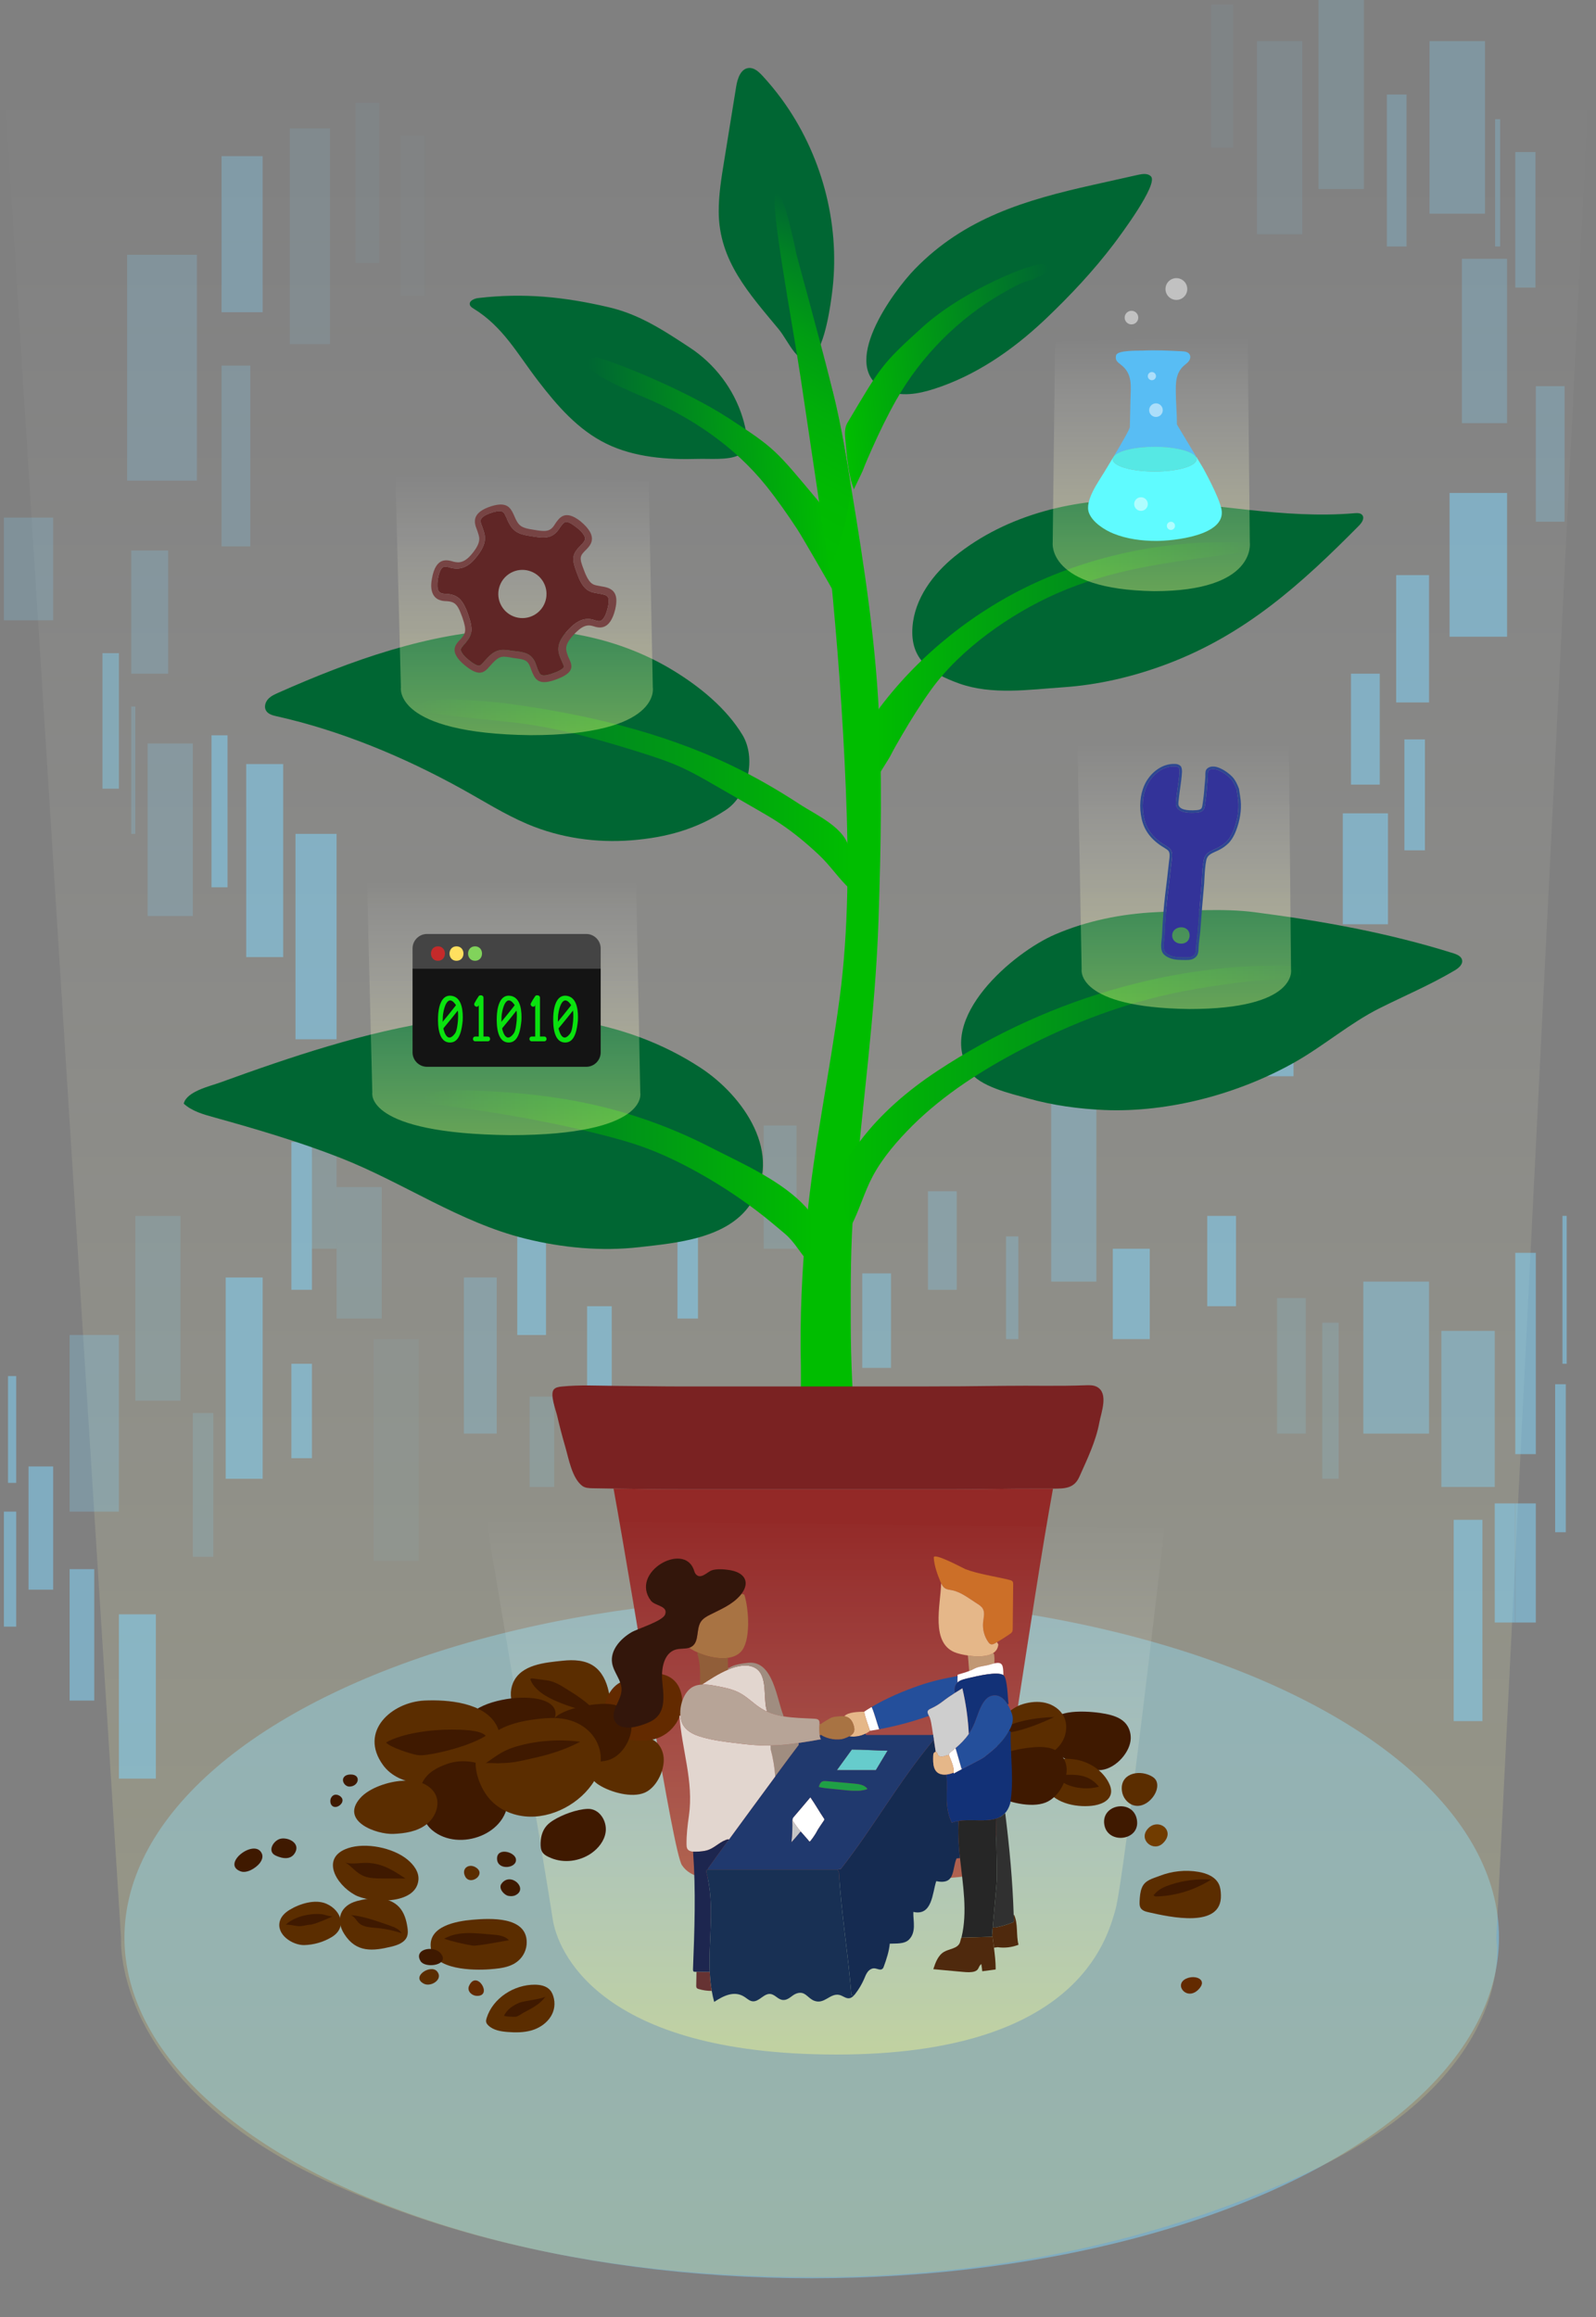 <?xml version="1.0" encoding="utf-8"?>
<!-- Generator: Adobe Illustrator 22.1.0, SVG Export Plug-In . SVG Version: 6.00 Build 0)  -->
<svg version="1.1" id="HERO" xmlns="http://www.w3.org/2000/svg" xmlns:xlink="http://www.w3.org/1999/xlink" x="0px" y="0px"
	 viewBox="0 0 388.6 564.1" style="enable-background:new 0 0 388.6 564.1;" xml:space="preserve">
<rect x="0" y="0" width="388.6" height="564.1" fill="#808080" stroke="none"/>
<g id="deco">
	<g id="foundation_glow" style="opacity:0.5;">
		<ellipse style="fill:#80D8FF;" cx="197.639" cy="471.726" rx="167.337" ry="82.934"/>
		<linearGradient id="SVGID_1_" gradientUnits="userSpaceOnUse" x1="193.948" y1="19.017" x2="193.948" y2="554.401">
			<stop  offset="0" style="stop-color:#FFFFFF;stop-opacity:0.01"/>
			<stop  offset="0.15" style="stop-color:#FFFFF7;stop-opacity:0.159"/>
			<stop  offset="0.384" style="stop-color:#FFFFE1;stop-opacity:0.39"/>
			<stop  offset="0.67" style="stop-color:#FFFFBE;stop-opacity:0.673"/>
			<stop  offset="0.996" style="stop-color:#FFFF8D;stop-opacity:0.996"/>
			<stop  offset="1" style="stop-color:#FFFF8C"/>
		</linearGradient>
		<path style="opacity:0.4;fill:url(#SVGID_1_);" d="M0.948,19.017l28.533,452.949c0,0-2.408,35.832,52.524,60.184
			c24.969,11.069,62.18,22.25,116.157,22.25s93.383-13.37,118.014-24.439c54.188-24.352,48.147-57.996,48.147-57.996l22.625-452.949
			H0.948z"/>
	</g>
	<g id="rectangles" style="opacity:0.5;">
		<rect x="32.948" y="296.017" style="opacity:0.3;fill:#80D8FF;" width="11" height="45"/>
		<rect x="46.948" y="344.017" style="opacity:0.3;fill:#80D8FF;" width="5" height="35"/>
		<rect x="0.948" y="368.017" style="fill:#80D8FF;" width="3" height="28"/>
		<rect x="16.948" y="325.017" style="opacity:0.5;fill:#80D8FF;" width="12" height="43"/>
		<rect x="6.948" y="357.017" style="fill:#80D8FF;" width="6" height="30"/>
		<rect x="1.948" y="335.017" style="fill:#80D8FF;" width="2" height="26"/>
		<rect x="321.034" y="-0.983" style="opacity:0.3;fill:#80D8FF;" width="11.057" height="47"/>
		<rect x="337.682" y="23.017" style="opacity:0.5;fill:#80D8FF;" width="4.789" height="37"/>
		<rect x="348.063" y="10.017" style="opacity:0.5;fill:#80D8FF;" width="13.514" height="42"/>
		<rect x="364.034" y="29.017" style="opacity:0.5;fill:#80D8FF;" width="1.229" height="31"/>
		<rect x="368.948" y="37.017" style="opacity:0.5;fill:#80D8FF;" width="4.914" height="33"/>
		<rect x="310.948" y="316.017" style="opacity:0.3;fill:#80D8FF;" width="7" height="33"/>
		<rect x="321.948" y="322.017" style="opacity:0.3;fill:#80D8FF;" width="4" height="38"/>
		<rect x="331.948" y="312.017" style="opacity:0.75;fill:#80D8FF;" width="16" height="37"/>
		<rect x="350.948" y="324.017" style="opacity:0.75;fill:#80D8FF;" width="13" height="38"/>
		<rect x="368.948" y="305.017" style="fill:#80D8FF;" width="5" height="49"/>
		
			<rect x="378.654" y="337.005" transform="matrix(-1 -1.224647e-16 1.224647e-16 -1 759.897 710.034)" style="fill:#80D8FF;" width="2.59" height="36.024"/>
		
			<rect x="380.433" y="296.013" transform="matrix(-1 -1.224647e-16 1.224647e-16 -1 761.897 628.034)" style="fill:#80D8FF;" width="1.03" height="36.008"/>
		
			<rect x="59.948" y="186.017" transform="matrix(-1 -4.486867e-11 4.486867e-11 -1 128.897 419.034)" style="fill:#80D8FF;" width="9" height="47"/>
		
			<rect x="51.499" y="179.017" transform="matrix(-1 -4.572799e-11 4.572799e-11 -1 106.897 395.034)" style="fill:#80D8FF;" width="3.898" height="37"/>
		
			<rect x="35.948" y="181.017" transform="matrix(-1 -4.497881e-11 4.497881e-11 -1 82.897 404.034)" style="opacity:0.4;fill:#80D8FF;" width="11" height="42"/>
		
			<rect x="31.948" y="172.017" transform="matrix(-1 -4.365587e-11 4.365587e-11 -1 64.897 375.034)" style="opacity:0.4;fill:#80D8FF;" width="1" height="31"/>
		
			<rect x="24.948" y="159.017" transform="matrix(-1 -4.456536e-11 4.456536e-11 -1 53.897 351.034)" style="opacity:0.8;fill:#80D8FF;" width="4" height="33"/>
		<rect x="71.948" y="203.017" style="fill:#80D8FF;" width="10" height="50"/>
		<rect x="31.948" y="134.017" style="opacity:0.4;fill:#80D8FF;" width="9" height="30"/>
		<rect x="355.948" y="63.017" style="opacity:0.5;fill:#80D8FF;" width="11" height="40"/>
		<rect x="373.948" y="94.017" style="opacity:0.5;fill:#80D8FF;" width="7" height="33"/>
		<rect x="16.948" y="382.017" style="fill:#80D8FF;" width="6" height="32"/>
		<rect x="28.948" y="393.017" style="fill:#80D8FF;" width="9" height="40"/>
		<rect x="353.948" y="370.017" style="fill:#80D8FF;" width="7" height="49"/>
		<rect x="368.948" y="366.017" style="fill:#80D8FF;" width="5" height="29"/>
		<rect x="363.948" y="366.017" style="fill:#80D8FF;" width="5" height="29"/>
		
			<rect x="72.948" y="257.017" transform="matrix(-1 -4.486867e-11 4.486867e-11 -1 154.897 561.034)" style="opacity:0.3;fill:#80D8FF;" width="9" height="47"/>
		<rect x="54.948" y="311.017" style="fill:#80D8FF;" width="9" height="49"/>
		<rect x="70.948" y="278.017" style="fill:#80D8FF;" width="5" height="36"/>
		<rect x="70.948" y="332.017" style="fill:#80D8FF;" width="5" height="23"/>
		<rect x="81.948" y="289.017" style="opacity:0.3;fill:#80D8FF;" width="11" height="32"/>
		<rect x="90.948" y="326.017" style="opacity:0.1;fill:#80D8FF;" width="11" height="54"/>
		<rect x="352.948" y="120.017" style="fill:#80D8FF;" width="14" height="35"/>
		<rect x="339.948" y="140.017" style="fill:#80D8FF;" width="8" height="31"/>
		<rect x="328.948" y="164.017" style="fill:#80D8FF;" width="7" height="27"/>
		<rect x="341.948" y="180.017" style="fill:#80D8FF;" width="5" height="27"/>
		<rect x="30.948" y="62.017" style="opacity:0.4;fill:#80D8FF;" width="17" height="55"/>
		<rect x="53.948" y="89.017" style="opacity:0.4;fill:#80D8FF;" width="7" height="44"/>
		<rect x="53.948" y="38.017" style="opacity:0.6;fill:#80D8FF;" width="10" height="38"/>
		<rect x="326.948" y="198.017" style="fill:#80D8FF;" width="11" height="27"/>
		<rect x="306.948" y="233.017" style="fill:#80D8FF;" width="8" height="29"/>
		<rect x="255.948" y="267.017" style="opacity:0.6;fill:#80D8FF;" width="11" height="45"/>
		<rect x="270.948" y="304.017" style="fill:#80D8FF;" width="9" height="22"/>
		<rect x="293.948" y="296.017" style="fill:#80D8FF;" width="7" height="22"/>
		<rect x="0.948" y="126.017" style="opacity:0.4;fill:#80D8FF;" width="12" height="25"/>
		<rect x="112.948" y="311.017" style="opacity:0.5;fill:#80D8FF;" width="8" height="38"/>
		<rect x="142.948" y="318.017" style="fill:#80D8FF;" width="6" height="23"/>
		<rect x="125.948" y="300.017" style="fill:#80D8FF;" width="7" height="25"/>
		<rect x="128.948" y="340.017" style="opacity:0.3;fill:#80D8FF;" width="6" height="22"/>
		<rect x="185.948" y="274.017" style="opacity:0.3;fill:#80D8FF;" width="8" height="30"/>
		<rect x="164.948" y="299.017" style="fill:#80D8FF;" width="5" height="22"/>
		<rect x="225.948" y="290.017" style="opacity:0.5;fill:#80D8FF;" width="7" height="24"/>
		<rect x="244.948" y="301.017" style="opacity:0.5;fill:#80D8FF;" width="3" height="25"/>
		<rect x="209.948" y="310.017" style="opacity:0.8;fill:#80D8FF;" width="7" height="23"/>
		<rect x="70.558" y="31.26" style="opacity:0.2;fill:#80D8FF;" width="9.78" height="52.514"/>
		<rect x="86.519" y="25.017" style="opacity:0.1;fill:#80D8FF;" width="5.859" height="39"/>
		<rect x="306.034" y="10.017" style="opacity:0.2;fill:#80D8FF;" width="11.057" height="47"/>
		<rect x="294.884" y="1.095" style="opacity:0.1;fill:#80D8FF;" width="5.357" height="34.844"/>
		<rect x="97.519" y="33.017" style="opacity:0.05;fill:#80D8FF;" width="5.859" height="39"/>
	</g>
</g>
<g id="plant_1_">
	<g id="plant">
		<g id="XMLID_118_">
			<g>
				<path style="fill:#006633;" d="M355.989,233.699c0.253,1.111-0.866,2.015-1.847,2.59c-5.931,3.51-12.138,6.123-18.192,9.149
					c-7.188,3.594-13.602,9.149-20.636,13.134c-13.594,7.701-30.659,12.314-46.368,11.671c-6.268-0.261-12.559-1.126-18.613-2.82
					c-4.138-1.157-11.946-2.897-14.36-6.736c-8.077-12.843,10.751-28.805,20.897-33.173c7.785-3.356,16.192-5.035,24.636-5.441
					c7.525-0.368,16.575-0.943,23.885,0c16.506,2.138,32.567,5.019,48.445,10C354.74,232.358,355.774,232.779,355.989,233.699z"/>
			</g>
			<g>
			</g>
		</g>
		<g>
			<path style="fill:#006633;" d="M284.051,161.701c19.227-7.225,32.787-19.534,46.855-33.747c0.688-0.695,1.4-1.783,0.793-2.55
				c-0.423-0.534-1.223-0.516-1.902-0.458c-17.142,1.484-34.449-2.562-51.591-3.219c-16.049-0.615-33.069,3.451-45.747,13.731
				c-5.242,4.25-9.776,10.256-10.286,17.197c-0.58,7.891,4.283,11.204,11.338,13.738c7.987,2.869,17.094,1.494,25.34,0.932
				C267.47,166.738,275.971,164.737,284.051,161.701z"/>
		</g>
		<g>
			<path style="fill:#006633;" d="M123.825,153.264c-19.392,0.66-38.49,7.605-56.054,15.386c-0.908,0.402-1.842,0.829-2.507,1.566
				c-0.665,0.737-0.993,1.874-0.514,2.743c0.479,0.869,1.55,1.188,2.519,1.404c15.602,3.476,30.993,9.873,45.124,17.686
				c5.292,2.926,10.418,6.192,15.983,8.556c7.972,3.386,16.771,4.658,25.389,3.973c8.522-0.677,15.862-2.716,22.929-7.36
				c5.539-3.64,7.462-12.714,4.081-18.297c-3.905-6.448-10.256-11.629-16.61-15.539
				C152.176,156.002,137.827,152.787,123.825,153.264z"/>
		</g>
		<g>
			<path style="fill:#006633;" d="M170.64,260.005c10.28,6.753,20.402,20.96,12.028,33.248c-5.681,8.338-18.073,9.36-26.931,10.374
				c-9.309,1.065-18.769,0.173-27.857-2.076c-16.012-3.962-29.73-13.685-45.056-19.682c-10.01-3.917-20.371-6.975-30.741-9.85
				c-2.606-0.723-5.319-1.482-7.344-3.321c0.662-2.98,6.441-4.274,8.714-5.099c17.334-6.288,35.472-12.43,53.76-15.122
				C128.871,245.29,151.858,247.668,170.64,260.005z"/>
		</g>
		<g id="XMLID_117_">
			<g>
				<path style="fill:#006633;" d="M280.264,42.972c1.744,1.957-7.407,14.226-9.029,16.376c-4.968,6.557-10.626,12.58-16.575,18.245
					c-0.194,0.186-0.387,0.371-0.589,0.55c-7.705,7.222-16.624,13.341-26.677,16.557c-3.804,1.22-8.072,1.987-11.702,0.321
					c-12.018-5.507,1.942-24.244,7.024-29.479c12.132-12.509,26.974-16.848,43.408-20.525c3.668-0.817,7.335-1.634,11.002-2.459
					C278.209,42.319,279.523,42.144,280.264,42.972z"/>
			</g>
			<g>
			</g>
		</g>
		<g id="XMLID_116_">
			<g>
				<path style="fill:#006633;" d="M180.789,101.586c0.825,2.645,2.114,7.722-1.008,9.27c-2.471,1.221-7.114,0.78-9.815,0.864
					c-7.488,0.231-15.517-0.357-22.342-3.702c-6.915-3.387-12-9.293-16.605-15.294c-5.083-6.617-8.521-13.172-15.728-17.605
					c-0.361-0.22-0.754-0.477-0.878-0.886c-0.29-0.97,1.041-1.561,2.047-1.674c11.15-1.296,20.908-0.286,31.692,2.222
					c5.819,1.351,10.59,3.946,15.364,6.96c1.463,0.923,2.933,1.89,4.422,2.87C173.992,88.576,178.643,94.67,180.789,101.586z"/>
			</g>
			<g>
			</g>
		</g>
		<g id="XMLID_115_">
			<g>
				<path style="fill:#006633;" d="M190.339,24.141c9.607,13.14,14.195,29.926,12.382,46.128c-0.41,3.595-1.792,13.99-4.803,16.54
					c-3.421,2.909-5.787-3.585-8.316-6.657c-7.159-8.654-14.564-16.643-14.605-28.595c-0.02-4.107,0.635-8.183,1.301-12.239
					c0.983-6.084,1.966-12.167,2.95-18.24c0.317-1.956,1.106-4.373,3.083-4.527c1.28-0.102,2.376,0.891,3.257,1.833
					C187.287,20.209,188.864,22.134,190.339,24.141z"/>
			</g>
			<g>
			</g>
		</g>
		<g id="XMLID_114_">
			<g>
				<linearGradient id="SVGID_2_" gradientUnits="userSpaceOnUse" x1="201.648" y1="114.087" x2="144.762" y2="117.021">
					<stop  offset="0.001" style="stop-color:#00BD00"/>
					<stop  offset="1" style="stop-color:#006633"/>
				</linearGradient>
				<path style="fill:url(#SVGID_2_);" d="M144.95,87.015c-2.002,0.004-1.999,2.006-1.004,3.006
					c1.003,0.999,3.999,2.993,13.205,6.846c11.207,4.693,21.744,11.869,29.412,21.441c2.723,3.412,5.233,6.989,7.615,10.633
					c1.107,1.685,8.767,14.963,8.773,15.078c0.838-3.841-2.354-14.258-2.618-18.173c-0.095-1.392-0.256-2.88-1.155-3.946
					c-10.384-12.394-10.343-12.649-21.745-20.072C166.041,94.406,146.945,87.019,144.95,87.015z"/>
			</g>
			<g>
			</g>
		</g>
		<g id="XMLID_113_">
			<g>
				<linearGradient id="SVGID_3_" gradientUnits="userSpaceOnUse" x1="204.418" y1="94.59" x2="257.854" y2="88.778">
					<stop  offset="0.001" style="stop-color:#00BD00"/>
					<stop  offset="1" style="stop-color:#006633"/>
				</linearGradient>
				<path style="fill:url(#SVGID_3_);" d="M254.129,64.369c2.097,0.782,1.302,1.839-1.663,3.202c-3.51,1.607-1.701-0.046-8.62,3.951
					c-10.523,6.085-19.577,15.179-25.624,25.85c-2.146,3.802-4.054,7.725-5.833,11.711c-0.817,1.839-1.635,3.677-2.348,5.558
					c-0.18,0.474-2.136,4.387-2.123,4.509c-1.439-3.659-1.728-8.237-2.092-12.152c-0.136-1.388-0.205-2.876,0.513-4.072
					c8.279-13.889,8.198-14.134,18.272-23.277C234.679,70.508,252.033,63.595,254.129,64.369z"/>
			</g>
			<g>
			</g>
		</g>
		<g id="XMLID_112_">
			<g>
				<path style="fill:#00BD00;" d="M213.808,170.132c1.089,17.472,0.679,35.958,0.106,53.543
					c-0.766,23.512-4.14,46.409-6.039,69.727c-0.784,9.608-0.759,19.305-0.735,28.977c0.025,9.137,0.486,18.251,1.189,27.323
					c0.311,4.021,1.706,6.956-0.635,8.667c-1.905,1.386-6.811-0.016-8.983-0.024c-4.42-0.008-3.611-21.477-3.71-25.685
					c-0.28-11.764,0.261-23.561,1.394-35.212c1.787-18.469,5.615-36.201,8.043-54.46c2.21-16.629,2.204-34.101,1.507-50.973
					c-0.735-17.951-2.042-35.309-3.804-53.106c-0.921-9.251-2.615-18.372-3.368-27.647c-0.349-4.289-10.359-51.071-6.823-54.241
					c1.177-1.062,7.184,28.353,8,29.999c2.727,5.513,4.962,17.529,6.045,24.088C209.232,130.639,212.563,150.122,213.808,170.132z"
					/>
			</g>
			<g>
			</g>
		</g>
		<g id="XMLID_111_">
			<g>
				<linearGradient id="SVGID_4_" gradientUnits="userSpaceOnUse" x1="213.258" y1="160.244" x2="304.179" y2="160.244">
					<stop  offset="0.001" style="stop-color:#00BD00"/>
					<stop  offset="1" style="stop-color:#006633"/>
				</linearGradient>
				<path style="fill:url(#SVGID_4_);" d="M302.44,132.12c1.027,0.046,2.674,1.065,1.065,1.793
					c-1.479,0.674-3.111,0.897-4.713,1.103c-14.399,1.908-28.107,3.556-41.587,9.51c-11.119,4.912-23.364,13.464-30.521,23.418
					c-2.544,3.54-4.866,7.241-7.065,11.012c-1.011,1.739-2.023,3.479-2.935,5.272c-0.23,0.452-2.598,4.13-2.598,4.253
					c-1.042-3.793-0.828-8.376-0.774-12.307c0.023-1.395,0.115-2.881,0.958-3.992c9.732-12.912,23.219-23.617,37.916-30.337
					C267.666,134.756,285.452,131.33,302.44,132.12z"/>
			</g>
			<g>
			</g>
		</g>
		<g>
			<linearGradient id="SVGID_5_" gradientUnits="userSpaceOnUse" x1="204.738" y1="266.869" x2="317.486" y2="266.869">
				<stop  offset="0.001" style="stop-color:#00BD00"/>
				<stop  offset="1" style="stop-color:#006633"/>
			</linearGradient>
			<path style="fill:url(#SVGID_5_);" d="M248.675,255.518c-9.534,4.99-18.789,10.886-26.472,18.483
				c-3.664,3.664-7.228,7.743-9.693,12.334c-2.108,3.924-3.229,8.292-5.387,12.331c-1.73-3.408-2.593-8.767-2.342-12.551
				c0.21-3.161,2.798-5.882,4.633-8.306c5.124-6.767,11.673-12.36,18.731-17.024c13.887-9.178,29.226-16.167,45.29-20.539
				c7.896-2.149,15.966-3.666,24.108-4.502c3.777-0.387,7.605-0.563,11.4-0.607c2.452-0.029,7.32-0.552,8.543,1.909
				c-3.891,1.817-9.979,1.421-14.333,1.967c-4.992,0.626-9.975,1.35-14.917,2.295C274.308,243.972,261.22,248.952,248.675,255.518z"
				/>
		</g>
		<g id="XMLID_110_">
			<g>
				<linearGradient id="SVGID_6_" gradientUnits="userSpaceOnUse" x1="101.967" y1="193.459" x2="207.215" y2="193.459">
					<stop  offset="0" style="stop-color:#006633"/>
					<stop  offset="1" style="stop-color:#00BD00"/>
				</linearGradient>
				<path style="fill:url(#SVGID_6_);" d="M206.746,206.825c0.444,3.241,0.575,6.521,0.383,9.786
					c-2.866-2.613-4.927-5.862-7.785-8.529c-2.966-2.782-6.1-5.395-9.487-7.64c-1.946-1.287-3.969-2.452-6-3.617
					c-3.372-1.946-6.751-3.885-10.123-5.824c-2.498-1.441-4.996-2.874-7.609-4.077c-3.31-1.525-6.774-2.659-10.245-3.747
					c-8.782-2.751-17.51-5.28-26.59-6.705c-5.464-0.858-10.989-1.234-16.491-1.847c-2.95-0.33-5.893-0.728-8.82-1.195
					c-0.812-0.123-1.785-0.398-1.985-1.195c-0.866-3.418,18.728-1.31,20.95-1.019c18.858,2.483,37.839,6.858,55.073,15.104
					c5.778,2.766,11.333,5.977,16.69,9.479C198.769,198.457,206.026,201.599,206.746,206.825z"/>
			</g>
			<g>
			</g>
		</g>
		<g>
			<linearGradient id="SVGID_7_" gradientUnits="userSpaceOnUse" x1="103.128" y1="286.291" x2="197.928" y2="286.291">
				<stop  offset="0" style="stop-color:#006633"/>
				<stop  offset="1" style="stop-color:#00BD00"/>
			</linearGradient>
			<path style="fill:url(#SVGID_7_);" d="M185.698,285.905c3.955,2.284,7.679,4.871,10.539,7.996
				c2.894,3.163,1.379,9.545,0.528,13.261c-2.044-2.261-3.295-4.788-5.621-6.764c-2.349-1.996-4.699-3.974-7.164-5.829
				c-4.921-3.703-10.123-7.034-15.548-9.95c-3.819-2.053-7.753-3.904-11.834-5.371c-2.881-1.035-5.828-1.876-8.791-2.646
				c-13.506-3.511-27.091-5.838-40.909-7.605c-0.824-0.105-4.557-0.274-3.621-2.152c0.324-0.65,1.126-0.893,1.85-0.957
				c2.669-0.237,5.206-0.53,7.916-0.455c11.116,0.307,22.273,1.287,33.102,3.907c9.241,2.235,18.218,5.561,26.677,9.902
				C176.848,281.308,181.409,283.429,185.698,285.905z"/>
		</g>
		<g id="XMLID_107_">
			<g>
				<linearGradient id="SVGID_8_" gradientUnits="userSpaceOnUse" x1="177.952" y1="126.488" x2="213.009" y2="59.346">
					<stop  offset="0.001" style="stop-color:#00BD00"/>
					<stop  offset="0.231" style="stop-color:#00B902"/>
					<stop  offset="0.44" style="stop-color:#00AE09"/>
					<stop  offset="0.641" style="stop-color:#009C13"/>
					<stop  offset="0.836" style="stop-color:#008223"/>
					<stop  offset="1" style="stop-color:#006633"/>
				</linearGradient>
				<path style="fill:url(#SVGID_8_);" d="M188.947,47.019c1.816-1.308,4.998,14.997,4.998,14.997s6.003,21.997,8.004,30.001
					c1.995,8,3.999,18.003,4.997,24.999c1.005,6.999-4.996,22.002-4.996,22.002s-5.001-33.55-7.003-47.001
					C192.948,78.56,187.138,48.331,188.947,47.019z"/>
			</g>
			<g>
			</g>
		</g>
	</g>
	<g id="pot">
		<g id="XMLID_25_">
			<g>
				<path style="fill:#7A2222;" d="M256.386,362.428c-0.077,0-0.153,0-0.23,0c-0.636,0-1.272,0-1.9,0.008c-0.628,0-1.257,0-1.885,0
					c-0.054,0-0.115,0-0.169,0c-6.682-0.023-13.203,0.153-19.893,0.153c-12.445,0-24.897,0-37.341,0c-9.579,0-19.15,0-28.728,0
					c-5.632,0-11.241-0.077-16.851-0.176c-1.693-0.023-3.387-0.054-5.08-0.084c-0.881-0.015-1.831-0.046-2.536-0.575
					c-2.506-1.885-3.31-6.682-4.13-9.479c-0.736-2.529-1.402-5.073-1.992-7.632c-0.314-1.349-1.785-5.142-0.828-6.337
					c0.437-0.544,1.211-0.667,1.9-0.736c4.475-0.46,9.058-0.192,13.556-0.161c5.326,0.031,10.651,0.138,15.977,0.138
					c19.226,0,38.445,0,57.663,0c6.95,0,13.893-0.061,20.843-0.153c6.544-0.092,12.958,0.123,19.525-0.138
					c0.973-0.038,2-0.061,2.851,0.414c2.828,1.594,0.988,6.192,0.536,8.644c-0.843,4.598-2.973,8.973-4.866,13.219
					C261.536,362.389,259.298,362.412,256.386,362.428z"/>
				<path style="fill:#932927;" d="M256.157,362.428c0.077,0,0.153,0,0.23,0c-5.372,29.311-13.019,86.568-15.318,90.399
					c-2.299,3.831-4.529,4.023-13.027,4.598c-13.356,0.904-38.958,0.031-52.108,0c-3.226-0.008-7.663,0-9.893-3.333
					c-2.199-3.28-11.226-61.847-16.651-91.679c5.609,0.1,11.218,0.176,16.851,0.176c9.579,0,19.15,0,28.728,0
					c12.445,0,24.897,0,37.341,0c6.69,0,13.211-0.176,19.893-0.153c0.054,0,0.115,0,0.169,0c0.628,0,1.257,0,1.885,0
					C254.885,362.428,255.521,362.428,256.157,362.428z"/>
			</g>
			<g>
			</g>
		</g>
	</g>
</g>
<g id="glows">
	<linearGradient id="SVGID_9_" gradientUnits="userSpaceOnUse" x1="127.629" y1="115.838" x2="127.629" y2="178.984">
		<stop  offset="0" style="stop-color:#FFFFFF;stop-opacity:0.01"/>
		<stop  offset="0.15" style="stop-color:#FFFFF7;stop-opacity:0.159"/>
		<stop  offset="0.384" style="stop-color:#FFFFE1;stop-opacity:0.39"/>
		<stop  offset="0.67" style="stop-color:#FFFFBE;stop-opacity:0.673"/>
		<stop  offset="0.996" style="stop-color:#FFFF8D;stop-opacity:0.996"/>
		<stop  offset="1" style="stop-color:#FFFF8C"/>
	</linearGradient>
	<path style="opacity:0.4;fill:url(#SVGID_9_);" d="M96.276,115.838l1.336,51.519c0,0-1.892,11.21,31.549,11.628
		c31.995,0,29.787-11.628,29.787-11.628l-1-50.339L96.276,115.838z"/>
	<linearGradient id="SVGID_10_" gradientUnits="userSpaceOnUse" x1="280.316" y1="82.217" x2="280.316" y2="143.923">
		<stop  offset="0" style="stop-color:#FFFFFF;stop-opacity:0.01"/>
		<stop  offset="0.15" style="stop-color:#FFFFF7;stop-opacity:0.159"/>
		<stop  offset="0.384" style="stop-color:#FFFFE1;stop-opacity:0.39"/>
		<stop  offset="0.67" style="stop-color:#FFFFBE;stop-opacity:0.673"/>
		<stop  offset="0.996" style="stop-color:#FFFF8D;stop-opacity:0.996"/>
		<stop  offset="1" style="stop-color:#FFFF8C"/>
	</linearGradient>
	<path style="opacity:0.4;fill:url(#SVGID_10_);" d="M256.895,83.073l-0.579,49.015c0,0-1.48,11.41,24.684,11.835
		c25.033,0,23.306-11.835,23.306-11.835l-0.492-49.871L256.895,83.073z"/>
	<linearGradient id="SVGID_11_" gradientUnits="userSpaceOnUse" x1="122.647" y1="214.606" x2="122.647" y2="276.359">
		<stop  offset="0" style="stop-color:#FFFFFF;stop-opacity:0.01"/>
		<stop  offset="0.15" style="stop-color:#FFFFF7;stop-opacity:0.159"/>
		<stop  offset="0.384" style="stop-color:#FFFFE1;stop-opacity:0.39"/>
		<stop  offset="0.67" style="stop-color:#FFFFBE;stop-opacity:0.673"/>
		<stop  offset="0.996" style="stop-color:#FFFF8D;stop-opacity:0.996"/>
		<stop  offset="1" style="stop-color:#FFFF8C"/>
	</linearGradient>
	<path style="opacity:0.4;fill:url(#SVGID_11_);" d="M89.362,214.606l1.291,51.414c0,0-2.013,9.967,33.559,10.339
		c34.033,0,31.685-10.339,31.685-10.339l-1.016-51.414H89.362z"/>
	<linearGradient id="SVGID_12_" gradientUnits="userSpaceOnUse" x1="288.361" y1="181.292" x2="288.361" y2="245.656">
		<stop  offset="0" style="stop-color:#FFFFFF;stop-opacity:0.01"/>
		<stop  offset="0.15" style="stop-color:#FFFFF7;stop-opacity:0.159"/>
		<stop  offset="0.384" style="stop-color:#FFFFE1;stop-opacity:0.39"/>
		<stop  offset="0.67" style="stop-color:#FFFFBE;stop-opacity:0.673"/>
		<stop  offset="0.996" style="stop-color:#FFFF8D;stop-opacity:0.996"/>
		<stop  offset="1" style="stop-color:#FFFF8C"/>
	</linearGradient>
	<path style="opacity:0.4;fill:url(#SVGID_12_);" d="M262.353,181.292l1.009,54.7c0,0-1.573,9.317,26.222,9.664
		c26.593,0,24.758-9.664,24.758-9.664l-0.522-54.7H262.353z"/>
	<linearGradient id="SVGID_13_" gradientUnits="userSpaceOnUse" x1="200.948" y1="369.995" x2="200.948" y2="500.195">
		<stop  offset="0" style="stop-color:#FFFFFF;stop-opacity:0.01"/>
		<stop  offset="0.15" style="stop-color:#FFFFF7;stop-opacity:0.159"/>
		<stop  offset="0.384" style="stop-color:#FFFFE1;stop-opacity:0.39"/>
		<stop  offset="0.67" style="stop-color:#FFFFBE;stop-opacity:0.673"/>
		<stop  offset="0.996" style="stop-color:#FFFF8D;stop-opacity:0.996"/>
		<stop  offset="1" style="stop-color:#FFFF8C"/>
	</linearGradient>
	<path style="opacity:0.4;fill:url(#SVGID_13_);" d="M118.384,369.995c0,0,15.104,89.625,16.175,97.118
		c1.07,7.493,10.872,33.081,69.13,33.081s65.751-27.729,67.892-35.222c2.141-7.493,11.931-92.913,11.931-92.913L118.384,369.995z"/>
</g>
<g id="coffee">
	<g id="XMLID_100_">
		<g>
			<path style="fill:#5B2D00;" d="M148.192,411.771c0.671,3.073,0.324,6.721-2.119,8.702c-4.448,3.591-13.183,0.849-17.486-1.755
				c-1.278-0.776-2.507-1.707-3.292-2.984c-1.108-1.787-1.189-4.117-0.364-6.05c1.933-4.489,7.837-4.917,12.107-5.37
				c2.604-0.275,5.427-0.17,7.57,1.326C146.599,407.032,147.682,409.401,148.192,411.771z"/>
		</g>
		<g>
		</g>
	</g>
	<g id="XMLID_99_">
		<g>
			<path style="fill:#3F1900;" d="M275.316,423.243c-0.073,3.194-3.462,7.215-7.115,7.674c-3.798,0.48-9.05-2.395-11.615-4.823
				c-0.609-0.58-1.185-1.252-1.382-2.019c-0.231-0.893,0.063-1.795,0.354-2.647c0.254-0.745,0.508-1.49,0.763-2.235
				c1.149-3.355,9.829-2.556,12.882-1.94c1.688,0.336,3.436,0.871,4.613,2.046C274.889,420.365,275.354,421.843,275.316,423.243z"/>
		</g>
		<g>
		</g>
	</g>
	<g id="XMLID_98_">
		<g>
			<path style="fill:#3F1900;" d="M134.698,415.532c1.144,1.48,0.467,3.397-1.098,4.675c-1.553,1.278-3.842,2.03-6.13,2.572
				c-2.207,0.526-4.566,0.906-6.878,0.679c-1.658-0.154-6.609-1.747-6.878-2.798c-1.203-4.837,7.508-7.133,12.856-7.336
				C129.642,413.211,133.239,413.656,134.698,415.532z"/>
		</g>
		<g>
		</g>
	</g>
	<g id="XMLID_97_">
		<g>
			<path style="fill:#3F1900;" d="M142.603,414.383c0.865,0.696,1.723,1.504,2.062,2.564c-3.017-0.55-5.977-1.432-8.808-2.612
				c-2.596-1.084-5.775-2.758-6.761-5.572l0.437-0.146c0.857,0.113,1.707,0.218,2.564,0.332c0.736,0.089,1.48,0.186,2.192,0.396
				c1.221,0.356,2.313,1.027,3.389,1.698C139.368,412.095,141.058,413.138,142.603,414.383z"/>
		</g>
		<g>
		</g>
	</g>
	<g id="Layer_15">
		<g id="XMLID_106_">
			<g>
				<path style="fill:#5B2D00;" d="M120.952,420.142c1.642,3.162,0.267,7.263-2.378,9.657c-2.637,2.402-6.244,3.413-9.762,3.995
					c-2.782,0.461-5.645,0.696-8.411,0.162c-2.774-0.542-5.459-1.925-7.117-4.206c-6.009-8.217,2.07-15.367,10.085-15.739
					C108.901,413.761,117.976,414.424,120.952,420.142z"/>
			</g>
			<g>
			</g>
		</g>
		<g id="XMLID_105_">
			<g>
				<path style="fill:#3F1900;" d="M110.098,421.088c1.99,0.016,6.85,0.008,8.169,1.504c-3.51,2.24-10.166,4.028-14.291,4.618
					c-0.825,0.113-1.666,0.194-2.483,0.049c-1.44-0.251-6.608-1.876-7.489-3.049C98.12,421.881,105.318,421.04,110.098,421.088z"/>
			</g>
			<g>
			</g>
		</g>
	</g>
	<g id="XMLID_96_">
		<g>
			<path style="fill:#5B2D00;" d="M161.496,427.235c0.647,3.106-1.415,7.845-4.481,9.188c-3.187,1.399-8.363-0.105-11.121-1.828
				c-0.663-0.412-1.302-0.914-1.65-1.618c-0.388-0.809-0.332-1.747-0.267-2.645c0.057-0.785,0.113-1.569,0.17-2.354
				c0.251-3.534,7.958-4.901,10.733-5.055c1.537-0.081,3.17,0.008,4.448,0.849C160.493,424.542,161.221,425.86,161.496,427.235z"/>
		</g>
		<g>
		</g>
	</g>
	<g id="XMLID_95_">
		<g>
			<path style="fill:#632A00;" d="M164.74,409.8c1.496,1.981,1.747,5.168,0.89,7.681c-0.865,2.513-2.693,4.371-4.723,5.342
				c-2.03,0.97-4.254,1.123-6.414,0.909c-1.844-0.174-3.745-0.633-5.241-2.012c-3.664-3.37-2.184-9.723,1.472-11.95
				c2.548-1.552,5.37-2.38,8.201-2.4C161.027,407.349,163.292,407.87,164.74,409.8z"/>
		</g>
		<g>
		</g>
	</g>
	<g id="XMLID_94_">
		<g>
			<path style="fill:#3F1900;" d="M123.653,437.482c0.558,8.937-11.816,13.563-18.4,8.112c-1.254-1.035-2.062-2.523-2.58-4.068
				c-0.817-2.426-0.954-5.176,0.146-7.497c1.173-2.475,3.68-3.777,6.179-4.634c3.179-1.092,6.745-0.623,9.819,0.744
				c0.954,0.429,1.876,0.946,2.62,1.674C122.926,433.268,123.524,435.412,123.653,437.482z"/>
		</g>
		<g>
		</g>
	</g>
	<g id="XMLID_93_">
		<g>
			<path style="fill:#3F1900;" d="M143.024,440.386c2.96-0.146,4.828,3.017,4.44,5.67c-0.315,2.143-1.787,3.979-3.575,5.2
				c-2.774,1.884-6.543,2.41-9.673,1.116c-1.682-0.696-2.507-1.229-2.58-3.081c-0.073-1.723,0.307-3.534,1.496-4.845
				c0.461-0.518,1.035-0.93,1.626-1.302C136.974,441.769,140.411,440.507,143.024,440.386z"/>
		</g>
		<g>
		</g>
	</g>
	<g id="XMLID_92_">
		<g>
			<path style="fill:#5B2D00;" d="M99.156,452.687c1.537,1.254,2.904,3.033,2.726,4.998c-0.582,6.228-11.865,5.621-15.456,3.656
				c-4.699-2.564-8.444-9.123-1.666-11.396C89.07,448.506,95.654,449.832,99.156,452.687z"/>
		</g>
		<g>
		</g>
	</g>
	<g id="XMLID_91_">
		<g>
			<path style="fill:#5B2D00;" d="M79.494,463.493c3.672,1.626,5.014,5.856,1.27,8.104c-2.014,1.221-4.351,1.893-6.705,1.949
				c-2.798,0.057-6.923-2.548-5.896-5.92c0.356-1.148,1.31-2.022,2.337-2.653C72.951,463.484,76.736,462.279,79.494,463.493z"/>
		</g>
		<g>
		</g>
	</g>
	<g id="XMLID_90_">
		<g>
			<path style="fill:#5B2D00;" d="M99.188,469.122c0.121,0.785,0.194,1.609-0.089,2.354c-0.566,1.456-2.256,2.07-3.769,2.443
				c-4.57,1.1-8.597,1.521-11.509-3.073c-2.208-3.486-0.979-6.931,3.09-8.023c3.526-0.946,7.829-1.197,10.296,1.496
				C98.395,465.612,98.921,467.383,99.188,469.122z"/>
		</g>
		<g>
		</g>
	</g>
	<g id="XMLID_89_">
		<g>
			<path style="fill:#5B2D00;" d="M106.038,436.892c1.229,2.499-0.073,5.686-2.313,7.352c-2.232,1.666-5.136,2.119-7.918,2.232
				c-4.125,0.178-13.135-3.073-8.072-8.751c2.224-2.499,6.972-4.02,10.207-4.173c1.545-0.081,3.122-0.016,4.586,0.477
				C104,434.522,105.351,435.501,106.038,436.892z"/>
		</g>
		<g>
		</g>
	</g>
	<g id="XMLID_88_">
		<g>
			<path style="fill:#3F1900;" d="M98.727,457.346c-1.941-0.008-3.874-0.016-5.807-0.024c-1.415-0.008-2.855-0.016-4.181-0.518
				c-2.062-0.768-3.017-2.426-4.78-3.453c0.93,0.615,3.64,0.202,4.731,0.178c1.771-0.04,3.421,0.275,5.079,0.962
				C95.532,455.219,97.134,456.286,98.727,457.346z"/>
		</g>
		<g>
		</g>
	</g>
	<g id="XMLID_87_">
		<g>
			<path style="fill:#3F1900;" d="M94.942,468.806c1.084,0.388,2.265,0.849,2.847,1.844c-1.755-0.582-3.575-0.995-5.411-1.205
				c-1.399-0.162-3.13-0.138-4.4-0.825c-1.116-0.607-1.334-1.836-2.548-2.378c1.375,0.121,2.629,0.388,3.955,0.752
				C91.262,467.512,93.098,468.159,94.942,468.806z"/>
		</g>
		<g>
		</g>
	</g>
	<g id="XMLID_86_">
		<g>
			<path style="fill:#3F1900;" d="M78.329,466.024c0.526,0.04,2.305,0.687,2.693,0.51c-1.69,0.768-3.389,1.545-5.184,2.022
				c-1.173,0-2.224,0.526-3.453,0.356c-0.987-0.129-1.771-0.372-2.806-0.34c1.456-1.359,3.518-2.103,5.459-2.418
				C76.121,465.976,77.229,465.927,78.329,466.024z"/>
		</g>
		<g>
		</g>
	</g>
	<g id="XMLID_85_">
		<g>
			<path style="fill:#5B2D00;" d="M128.247,472.794c0.032,1.755-0.768,3.502-2.119,4.626c-0.647,0.55-1.391,0.938-2.184,1.221
				c-1.496,0.534-3.179,0.679-4.78,0.801c-3.809,0.291-13.474,0.186-14.251-5.144c-0.776-5.386,6.268-6.583,10.102-6.915
				C119.415,466.995,128.158,466.558,128.247,472.794z"/>
		</g>
		<g>
		</g>
	</g>
	<g id="XMLID_84_">
		<g>
			<path style="fill:#3F1900;" d="M119.901,470.99c1.44,0.105,3.033,0.291,4.003,1.367c-0.016-0.016-7.732,1.496-8.808,1.318
				c-2.208-0.372-4.828-0.954-6.947-1.682C111.716,469.987,115.93,470.683,119.901,470.99z"/>
		</g>
		<g>
		</g>
	</g>
	<g id="XMLID_83_">
		<g>
			<path style="fill:#3F1900;" d="M125.611,452.574c0.412,2.257-4.367,2.904-4.578,0.113
				C120.807,449.695,125.271,450.754,125.611,452.574z"/>
		</g>
		<g>
		</g>
	</g>
	<g id="XMLID_82_">
		<g>
			<path style="fill:#5B2D00;" d="M115.994,454.725c2.418,1.707-1.569,4.473-2.75,2.079
				C112.258,454.822,114.28,453.512,115.994,454.725z"/>
		</g>
		<g>
		</g>
	</g>
	<g id="XMLID_81_">
		<g>
			<path style="fill:#3F1900;" d="M122.101,458.608c2.2-3.041,6.648,1.213,3.405,2.798c-0.51,0.259-1.116,0.259-1.682,0.17
				C122.74,461.39,121.276,459.748,122.101,458.608z"/>
		</g>
		<g>
		</g>
	</g>
	<g id="XMLID_78_">
		<g>
			<path style="fill:#3F1900;" d="M63.796,451.369c0.299,0.776-0.089,1.658-0.615,2.305c-0.922,1.116-3.057,2.491-4.61,1.917
				C53.678,453.779,62.219,447.293,63.796,451.369z"/>
		</g>
		<g>
		</g>
	</g>
	<g id="XMLID_77_">
		<g>
			<path style="fill:#5B2D00;" d="M106.443,479.975c1.561,1.901-1.504,3.85-3.219,2.984
				C99.916,481.294,104.89,478.075,106.443,479.975z"/>
		</g>
		<g>
		</g>
	</g>
	<g id="XMLID_73_">
		<g>
			<path style="fill:#3F1900;" d="M68.454,447.624c1.893-0.299,4.529,1.1,3.486,3.251c-0.971,1.998-3.073,1.682-4.804,0.89
				C64.896,450.738,66.634,447.907,68.454,447.624z"/>
		</g>
		<g>
		</g>
	</g>
	<g id="XMLID_72_">
		<g>
			<path style="fill:#3F1900;" d="M85.439,432.015c2.588,0.032,1.925,2.912-0.34,2.944c-1.221,0.016-2.2-1.658-1.132-2.531
				C84.371,432.096,84.913,432.015,85.439,432.015z"/>
		</g>
		<g>
		</g>
	</g>
	<g id="XMLID_71_">
		<g>
			<path style="fill:#3F1900;" d="M81.314,437.013c0.801-0.356,2.103,0.388,2.087,1.302c-0.008,0.51-0.348,0.962-0.76,1.254
				c-1.124,0.793-2.273,0.194-2.208-1.197C80.465,437.806,80.796,437.24,81.314,437.013z"/>
		</g>
		<g>
		</g>
	</g>
	<g id="XMLID_70_">
		<g>
			<path style="fill:#5B2D00;" d="M134.875,486.591c0.776,3.728-2.006,6.729-5.451,7.724c-1.893,0.542-3.898,0.542-5.864,0.388
				c-1.682-0.137-3.478-0.437-4.683-1.618c-0.235-0.235-0.453-0.51-0.51-0.841c-0.057-0.307,0.024-0.631,0.121-0.93
				c1.512-4.861,6.672-8.144,11.719-8.128c1.343,0.008,2.782,0.283,3.688,1.278C134.431,485.047,134.705,485.815,134.875,486.591z"
				/>
		</g>
		<g>
		</g>
	</g>
	<g id="XMLID_69_">
		<g>
			<path style="fill:#3F1900;" d="M132.878,486.025c-1.415,1.909-3.195,2.823-5.233,3.89c-0.647,0.34-1.278,0.873-1.982,1.068
				c-0.259,0.065-3.081-0.008-2.92-0.315c0.849-1.561,2.127-2.418,3.769-3.106C127.532,487.133,132.441,486.616,132.878,486.025z"/>
		</g>
		<g>
		</g>
	</g>
	<g id="XMLID_68_">
		<g>
			<path style="fill:#5B2D00;" d="M269.897,433.883c0.461,0.857,0.793,1.852,0.582,2.806c-0.421,1.933-2.717,2.742-4.691,2.952
				c-4.044,0.412-9.438-0.696-11.396-4.78c-2.887-6.025,3.348-7.328,7.918-6.406C265.457,429.095,268.385,431.044,269.897,433.883z"
				/>
		</g>
		<g>
		</g>
	</g>
	<g id="XMLID_67_">
		<g>
			<path style="fill:#3F1900;" d="M267.568,434.975c-3.373,0.995-8.589,0.251-10.741-2.823
				C260.944,432.152,264.583,431.335,267.568,434.975z"/>
		</g>
		<g>
		</g>
	</g>
	<g id="XMLID_66_">
		<g>
			<path style="fill:#5B2D00;" d="M297.274,461.398c0.251,8.185-12.407,5.33-17.607,4.157c-0.744-0.162-1.561-0.404-1.949-1.06
				c-0.291-0.493-0.267-1.1-0.243-1.674c0.065-1.108,0.138-2.248,0.566-3.267c0.768-1.852,2.645-2.2,4.335-2.863
				c2.976-1.165,6.276-1.504,9.43-0.971c1.982,0.332,4.1,1.173,4.966,2.992C297.169,459.538,297.25,460.484,297.274,461.398z"/>
		</g>
		<g>
		</g>
	</g>
	<g id="XMLID_63_">
		<g>
			<path style="fill:#3F1900;" d="M284.803,458.907c3.227-1.092,6.681-1.537,10.077-1.302c-3.995,2.548-8.686,3.987-13.426,4.109
				c-0.299,0.008-0.712-0.275-0.485-0.461l0.129-0.081C282.004,460.015,283.412,459.384,284.803,458.907z"/>
		</g>
		<g>
		</g>
	</g>
	<g id="XMLID_62_">
		<g>
			<path style="fill:#3F1900;" d="M276.816,443.035c0.882,5.168-7.206,6.106-7.942,1.116
				C268.138,439.152,275.943,437.923,276.816,443.035z"/>
		</g>
		<g>
		</g>
	</g>
	<g id="XMLID_61_">
		<g>
			<path style="fill:#5B2D00;" d="M281.37,433.269c0.501,0.728,0.485,1.707,0.226,2.548c-0.671,2.208-3.219,4.448-5.629,3.688
				c-1.488-0.469-2.588-1.901-2.79-3.453c-0.558-4.141,3.85-5.265,6.915-3.769C280.585,432.524,281.062,432.824,281.37,433.269z"/>
		</g>
		<g>
		</g>
	</g>
	<g id="XMLID_58_">
		<g>
			<path style="fill:#713C00;" d="M279.327,445.4c2.451-3.081,7.101,0.146,3.858,3.324
				C280.88,450.997,277.249,448.021,279.327,445.4z"/>
		</g>
		<g>
		</g>
	</g>
	<g id="XMLID_57_">
		<g>
			<path style="fill:#632A00;" d="M288.734,481.755c2.208-1.1,5.467,0.146,3.09,2.588
				C289.025,487.23,285.733,483.251,288.734,481.755z"/>
		</g>
		<g>
		</g>
	</g>
	<g id="XMLID_56_">
		<g>
			<path style="fill:#5B2D00;" d="M258.962,417.796c1.205,2.265,0.647,5.209-0.987,7.19c-1.634,1.982-4.157,3.073-6.705,3.389
				c-2.103,0.259-4.359,0.008-6.098-1.205c-1.739-1.197-4.052-3.348-3.162-5.386c1.294-2.96,3.85-5.961,7.069-6.915
				c1.787-0.526,3.704-0.728,5.516-0.283C256.407,415.022,258.097,416.147,258.962,417.796z"/>
		</g>
		<g>
		</g>
	</g>
	<g id="XMLID_14_">
		<g>
			<path style="fill:#3F1900;" d="M242.949,421.654c4.367-3.559,13.709-3.615,13.709-3.615S246.709,422.908,242.949,421.654z"/>
		</g>
		<g>
		</g>
	</g>
	<g id="XMLID_13_">
		<g>
			<path style="fill:#3F1900;" d="M107.725,476.242c0.96,2.301-4.275,2.955-5.33,1.203
				C100.474,474.268,106.501,473.297,107.725,476.242z"/>
		</g>
		<g>
		</g>
	</g>
	<g>
		<path style="fill:#632A00;" d="M116.06,485.908c4.093,0.179-0.029-6.575-1.864-2.405c-0.219,0.498-0.154,0.972,0.078,1.366
			C114.623,485.465,115.354,485.877,116.06,485.908z"/>
	</g>
	<g id="XMLID_12_">
		<g>
			<path style="fill:#3F1900;" d="M153.636,419.147c0.714,3.106-1.592,7.845-5.01,9.188c-3.563,1.399-9.361-0.105-12.445-1.828
				c-0.742-0.412-1.456-0.914-1.836-1.618c-0.443-0.809-0.38-1.747-0.307-2.645c0.063-0.785,0.127-1.569,0.19-2.354
				c0.289-3.534,8.899-4.901,12.01-5.055c1.709-0.081,3.536,0.008,4.974,0.849C152.514,416.454,153.319,417.772,153.636,419.147z"/>
		</g>
		<g>
		</g>
	</g>
	<g id="Layer_17">
		<g id="XMLID_60_">
			<g>
				<path style="fill:#5B2D00;" d="M138.863,418.846c6.6,2.039,9.429,8.815,5.876,14.658c-3.366,5.548-10.415,9.374-16.928,8.705
					c-3.75-0.384-7.269-2.16-9.44-5.306c-2.028-2.927-3.563-7.762-1.787-11.018c1.338-2.434,3.64-4.243,6.172-5.383
					c1.655-0.735,3.399-1.217,5.186-1.557c0.954-0.175,1.908-0.318,2.861-0.428C133.501,418.188,136.275,418.046,138.863,418.846z"
					/>
			</g>
			<g>
			</g>
		</g>
		<g id="XMLID_59_">
			<g>
				<path style="fill:#3F1900;" d="M124.653,429.071c-1.147,0.137-2.32,0.186-3.492,0.218c-0.444,0.008-2.665-0.17-2.924,0.016
					c2.011-1.415,4.047-3.009,6.724-3.874c5.009-1.609,10.845-2.111,16.311-1.383c-3.282,1.715-7.045,3.033-11.042,3.89
					C128.403,428.327,126.528,428.844,124.653,429.071z"/>
			</g>
			<g>
			</g>
		</g>
	</g>
	<g id="XMLID_10_">
		<g>
			<path style="fill:#3F1900;" d="M259.59,429.661c0.714,3.106-1.592,7.845-5.019,9.188c-3.563,1.399-9.352-0.105-12.436-1.828
				c-0.742-0.412-1.456-0.914-1.845-1.618c-0.434-0.809-0.371-1.747-0.298-2.645c0.063-0.785,0.127-1.569,0.19-2.354
				c0.28-3.534,8.899-4.901,12.001-5.055c1.718-0.081,3.545,0.008,4.974,0.849C258.459,426.968,259.273,428.286,259.59,429.661z"/>
		</g>
		<g>
		</g>
	</g>
</g>
<g id="people_1_">
	<g id="XMLID_9_">
		<g>
			<path style="fill:#4F290D;" d="M246.922,466.208c1.015,2.239,0.446,4.885,1.072,7.256c-1.603,0.636-3.377,0.844-5.084,0.598
				l-0.901,0.123c-0.123-0.93-0.247-1.859-0.36-2.789h-0.104c0.009-0.313,0.076-1.11,0.171-2.182l0.645,0.057
				c1.423-0.275,2.827-0.683,4.183-1.224c0.114-0.038,0.228-0.095,0.285-0.199c0.038-0.076,0.038-0.161,0.038-0.247
				c-0.009-0.465-0.028-0.93-0.047-1.394H246.922z"/>
			<path style="fill:#CC6F28;" d="M229.146,385.458c-0.047-0.114-0.104-0.237-0.152-0.351c-0.768-1.84-1.518-3.908-1.641-5.9
				c-0.085-1.347,7.304,2.665,7.664,2.798c3.254,1.252,7.351,1.783,10.833,2.656c0.256,0.066,0.541,0.152,0.702,0.37
				c0.142,0.19,0.142,0.455,0.142,0.692c-0.038,3.586-0.076,7.171-0.114,10.766c0,0.266-0.009,0.55-0.133,0.787
				c-0.123,0.228-0.341,0.379-0.55,0.531c-1.024,0.702-2.077,1.366-3.149,1.992c-0.123,0.085-0.256,0.161-0.389,0.237
				c-0.341,0.19-0.74,0.389-1.119,0.266c-0.256-0.085-0.446-0.304-0.607-0.531c-0.977-1.385-1.432-3.121-1.262-4.809
				c0.114-1.129,0.484-2.352-0.076-3.329c-0.323-0.55-0.882-0.911-1.423-1.252c-1.897-1.186-3.889-2.827-6.137-3.244
				c-0.569-0.104-1.167-0.152-1.65-0.465C229.649,386.387,229.374,385.932,229.146,385.458z"/>
			<path style="fill:#123177;" d="M242.625,442.741c-2.646,0.873-6.232,0.095-9.211,0.579c-0.579,0.085-1.138,0.228-1.66,0.436
				c-1.897-3.794-0.949-7.588-1.271-11.117l-0.066-0.607c0.617-0.057,1.224-0.247,1.821-0.465c0,0.076,0,0.161-0.009,0.237
				c0.009-0.057,0.844-0.512,1.964-1.1c0.768-0.389,1.669-0.854,2.523-1.299c1.385-0.721,2.618-1.385,2.903-1.603
				c2.201-1.736,4.269-3.386,5.739-5.843c0.123-0.199,0.237-0.398,0.351-0.607l0.37,0.199c-0.095,6.08,0.854,11.772-0.095,17.463
				c-0.304,1.053-0.749,1.85-1.3,2.438C244.105,442.068,243.412,442.476,242.625,442.741z"/>
			<path style="fill:#303030;" d="M242.71,457.662c0.104-4.97-0.304-9.95-0.085-14.921c0.787-0.266,1.48-0.673,2.058-1.29
				l0.085,0.076c1.024,8.233,1.793,16.429,2.049,24.682c0.019,0.465,0.038,0.93,0.047,1.394c0,0.085,0,0.171-0.038,0.247
				c-0.057,0.104-0.171,0.161-0.285,0.199c-1.356,0.541-2.76,0.949-4.183,1.224l-0.645-0.057
				C242.028,465.478,242.691,458.468,242.71,457.662z"/>
			<path style="fill:#262626;" d="M234.098,471.72c1.527-6.27,0.341-12.843-0.36-19.36c-0.323-3.035-0.541-6.061-0.323-9.04
				c2.978-0.484,6.564,0.294,9.211-0.579c-0.218,4.97,0.19,9.95,0.085,14.921c-0.019,0.806-0.683,7.816-0.996,11.553
				c-0.095,1.072-0.161,1.869-0.171,2.182c0,0.085,0,0.133,0.009,0.133c-2.485,0.066-4.98,0.142-7.465,0.209
				C234.088,471.729,234.088,471.729,234.098,471.72z"/>
			<path style="fill:#4F290D;" d="M241.553,471.53c-0.009,0-0.009-0.047-0.009-0.133h0.104c0.114,0.93,0.237,1.859,0.36,2.789
				c0.228,1.717,0.417,3.443,0.427,5.16c0,0.038-0.009,0.085-0.038,0.123c-0.019,0.028-0.066,0.038-0.114,0.038
				c-1.034,0.133-2.077,0.275-3.121,0.408c-0.057-0.588-0.133-1.167-0.228-1.745c-0.379,0.237-0.541,0.683-0.74,1.081
				c-0.683,1.394-3.661,0.768-4.989,0.711c-0.512-0.019-5.957-0.579-5.957-0.55c0.522-1.622,1.157-3.377,2.628-4.231
				c1.3-0.74,3.197-0.778,3.804-2.144c0.161-0.36,0.199-0.768,0.332-1.138c0.019-0.057,0.047-0.123,0.085-0.18
				c-0.009,0.009-0.009,0.009-0.009,0.019C236.573,471.672,239.068,471.596,241.553,471.53z"/>
			<path style="fill:#C19874;" d="M241.107,405.235c-1.262,0.398-2.751,0.408-3.918,1.043c-0.389,0.218-0.797,0.398-1.205,0.55
				l-0.313-3.785c2.115,0.323,4.667,0.36,6.156-0.598l0.228,0.323c0.085,0.702,0.104,1.404,0.066,2.115l0.019,0.066
				C241.847,405.017,241.496,405.112,241.107,405.235z"/>
			<path style="fill:#244F9B;" d="M234.126,430.571c-0.028-0.009-0.038-0.038-0.047-0.057c-0.465-1.603-0.93-3.206-1.394-4.819
				l-0.066-0.076c1.271-1.081,2.352-2.163,3.273-3.5c0.379-0.569,0.74-1.186,1.062-1.869c0.986-2.058,1.603-5.189,3.329-6.763
				c0.721-0.664,1.812-0.911,2.751-0.617c1.024,0.313,1.745,1.138,2.296,2.077c0.228,0.379,0.427,0.768,0.598,1.157
				c0.304,0.655,0.588,1.328,0.655,2.049c0.114,1.119-0.313,2.201-0.873,3.197c-0.114,0.209-0.228,0.408-0.351,0.607
				c-1.47,2.457-3.538,4.107-5.739,5.843c-0.285,0.218-1.518,0.882-2.903,1.603c-0.854,0.446-1.755,0.911-2.523,1.299
				L234.126,430.571z"/>
			<path style="fill:#FFFFFF;" d="M236.469,408.394c-1.356,0.323-2.552,0.522-3.292,1.186l-0.066-0.076
				c-0.019-0.484-0.009-0.977,0.038-1.451c0-0.114,0.009-0.218,0.019-0.332c0.958-0.304,1.907-0.541,2.817-0.892
				c0.408-0.152,0.816-0.332,1.205-0.55c1.167-0.636,2.656-0.645,3.918-1.043c0.389-0.123,0.74-0.218,1.034-0.285
				c1.964-0.417,2.144,0.417,2.163,2.884C242.986,406.848,237.892,408.062,236.469,408.394z"/>
			<path style="fill:#244F9B;" d="M225.769,417.889c-3.832,1.337-7.75,2.381-11.724,3.111c-0.541-1.546-1.167-3.908-1.736-5.227
				l-0.104-0.18c3.605-2.153,7.883-3.965,11.686-5.264c1.537-0.522,3.102-0.977,4.686-1.356c1.508-0.37,3.035-0.636,4.572-0.92
				c-0.047,0.474-0.057,0.968-0.038,1.451l0.066,0.076c-0.522,0.455-0.806,1.129-0.778,2.21l0.199,0.313
				c-1.024,0.645-2.02,1.319-2.988,2.068c-0.882,0.692-1.85,1.281-2.865,1.755c-0.313,0.142-0.655,0.294-0.835,0.598
				c-0.19,0.323,0.066,0.806,0.285,1.233L225.769,417.889z"/>
			<path style="fill:#FFFFFF;" d="M232.684,425.696c0.465,1.613,0.93,3.216,1.394,4.819c0.009,0.019,0.019,0.047,0.047,0.057
				l0.066,0.133c-1.119,0.588-1.954,1.043-1.964,1.1c0.009-0.076,0.009-0.161,0.009-0.237c0.057-1.413-0.579-2.77-1.1-4.05
				c-0.028-0.085-0.057-0.161-0.066-0.247c-0.019-0.057-0.028-0.104-0.019-0.161c0.028-0.218,0.209-0.379,0.379-0.512
				c0.417-0.332,0.806-0.655,1.186-0.977L232.684,425.696z"/>
			<path style="fill:#123177;" d="M236.953,420.251c-0.323,0.683-0.683,1.3-1.062,1.869h-0.009
				c-0.18-3.737-0.711-7.456-1.565-11.098c-0.579,0.36-1.157,0.711-1.717,1.081l-0.199-0.313c-0.028-1.081,0.256-1.755,0.778-2.21
				c0.74-0.664,1.935-0.863,3.292-1.186c1.423-0.332,6.517-1.546,7.835-0.56c0.019,0.009,0.038,0.019,0.057,0.038
				c0.949,0.806,0.987,5.625,1.195,6.943l-0.228,0.133c-0.55-0.939-1.271-1.764-2.296-2.077c-0.939-0.294-2.03-0.047-2.751,0.617
				C238.556,415.062,237.939,418.192,236.953,420.251z"/>
			<path style="fill:#E5B789;" d="M241.24,400.303c0.379,0.123,0.778-0.076,1.119-0.266c0.133-0.076,0.266-0.152,0.389-0.237
				l0.323,0.541c-0.076,0.977-0.541,1.65-1.243,2.106c-1.489,0.958-4.041,0.92-6.156,0.598c-1.11-0.161-2.087-0.398-2.741-0.607
				c-6.555-2.125-3.88-11.781-3.785-16.979c0.228,0.474,0.503,0.93,0.939,1.214c0.484,0.313,1.081,0.36,1.65,0.465
				c2.248,0.417,4.24,2.058,6.137,3.244c0.541,0.341,1.1,0.702,1.423,1.252c0.56,0.977,0.19,2.201,0.076,3.329
				c-0.171,1.688,0.285,3.424,1.262,4.809C240.794,399.999,240.984,400.217,241.24,400.303z"/>
			<path style="fill:#152B51;" d="M208.211,485.464c-0.095,0.114-0.19,0.237-0.294,0.341l-0.626-0.161
				c-0.768-9.95-2.457-19.806-3.026-29.766l-0.313-0.721l0.768-0.142c8.063-10.311,13.754-20.745,22.509-31.321l0.161-0.028h0.009
				c0.123,0.825,0.247,1.66,0.379,2.485l0.047,0.37c-0.171,0-0.341,0.104-0.446,0.247c-0.133,0.209-0.152,0.465-0.161,0.711
				c-0.066,1.935-0.057,4.335,2.438,4.563c0.256,0.019,0.512,0.019,0.759-0.009l0.066,0.607c0.323,3.529-0.626,7.323,1.271,11.117
				c0.522-0.209,1.081-0.351,1.66-0.436c-0.218,2.978,0,6.004,0.323,9.04l-0.835,0.095c-1.148,2.684-0.199,6.479-4.942,5.53
				c-0.949,2.846-0.949,8.537-5.568,7.484c-0.009,0.095-0.009,0.18-0.009,0.247c-0.038,1.982,0.759,4.676-1.062,6.498
				c-1.138,1.138-3.225,0.911-4.676,0.987c-0.142,1.755-0.825,3.889-1.451,5.559c-0.076,0.209-0.161,0.427-0.332,0.569
				c-0.512,0.436-1.271-0.066-1.945-0.123c-0.636-0.047-1.252,0.351-1.641,0.854c-0.398,0.512-0.626,1.129-0.873,1.726
				C209.833,483.093,209.094,484.335,208.211,485.464z"/>
			<path style="fill:#CECECE;" d="M231.053,427.109c-0.009,0.057,0,0.104,0.019,0.161c-0.408,0.009-0.816,0.18-1.224,0.304
				c-0.541,0.161-1.252,0.142-1.508-0.36c-0.104-0.209-0.114-0.493-0.313-0.636c-0.066-0.038-0.133-0.057-0.199-0.057l-0.047-0.37
				c-0.133-0.825-0.256-1.66-0.379-2.485h-0.009c-0.066-0.446-0.133-0.892-0.199-1.337c-0.095-0.569-0.18-1.129-0.266-1.698
				c-0.123-0.797-0.247-1.594-0.493-2.362c-0.047-0.142-0.133-0.323-0.237-0.512c-0.218-0.427-0.474-0.911-0.285-1.233
				c0.18-0.304,0.522-0.455,0.835-0.598c1.015-0.474,1.982-1.062,2.865-1.755c0.968-0.749,1.964-1.423,2.988-2.068
				c0.56-0.37,1.138-0.721,1.717-1.081c0.854,3.642,1.385,7.361,1.565,11.098h0.009c-0.92,1.337-2.001,2.419-3.273,3.5
				c-0.379,0.323-0.768,0.645-1.186,0.977C231.261,426.729,231.081,426.891,231.053,427.109z"/>
			<path style="fill:#E5B789;" d="M229.658,432.041c-2.495-0.228-2.504-2.628-2.438-4.563c0.009-0.247,0.028-0.503,0.161-0.711
				c0.104-0.142,0.275-0.247,0.446-0.247c0.066,0,0.133,0.019,0.199,0.057c0.199,0.142,0.209,0.427,0.313,0.636
				c0.256,0.503,0.968,0.522,1.508,0.36c0.408-0.123,0.816-0.294,1.224-0.304c0.009,0.085,0.038,0.161,0.066,0.247
				c0.522,1.281,1.157,2.637,1.1,4.05c-0.598,0.218-1.205,0.408-1.821,0.465C230.171,432.06,229.914,432.06,229.658,432.041z"/>
			<path style="fill:#66CCCC;" d="M216.103,426.208l-2.846,4.743h-9.486l3.633-5.008
				C210.09,425.942,213.419,426.208,216.103,426.208z"/>
			<path style="fill:#FFFFFF;" d="M212.309,415.774c0.569,1.318,1.195,3.68,1.736,5.227c-0.692,0.133-1.385,0.247-2.087,0.36
				l-0.028-0.038c-0.028,0.019-0.057,0.047-0.085,0.057l-0.019-0.028c-0.446-1.404-1.167-3.187-1.413-4.629h0.009
				c0.569-0.389,1.167-0.768,1.783-1.129L212.309,415.774z"/>
			<path style="fill:#E5B789;" d="M210.716,422.091c-1.176,0.588-2.523,0.825-3.832,0.655l-0.028-0.047
				c0.768-0.427,1.328-1.043,1.129-2.087c-0.142-0.759-0.427-1.508-0.958-2.068c-0.417-0.436-0.92-0.626-1.461-0.702
				c0.949-1.072,3.5-1.072,4.847-1.119c0.247,1.442,0.968,3.225,1.413,4.629l0.019,0.028
				C211.493,421.664,211.114,421.901,210.716,422.091z"/>
			<path style="fill:#183054;" d="M173.304,484.705c-0.275-1.546-0.417-3.092-0.493-4.638c-0.36-8.015,1.356-16.097-0.863-24.454
				l0.161-0.455c0.085,0,0.161,0,0.247,0c10.529,0,21.067,0,31.596,0l0.313,0.721c0.569,9.96,2.258,19.815,3.026,29.766l0.626,0.161
				c-0.313,0.341-0.683,0.626-1.129,0.683c-0.844,0.114-1.575-0.617-2.409-0.806c-2.286-0.512-3.633,2.381-6.137,1.413
				c-1.669-0.645-2.191-2.504-4.316-1.764c-1.167,0.408-1.878,1.632-3.254,1.575c-1.233-0.057-1.869-1.262-3.035-1.451
				c-1.622-0.247-2.808,1.973-4.43,1.774c-0.721-0.095-1.281-0.645-1.888-1.043c-2.523-1.679-5.227-0.266-7.427,1.195
				C173.646,486.489,173.456,485.597,173.304,484.705z"/>
			<path style="fill:#A87343;" d="M205.565,417.841c0.541,0.076,1.043,0.266,1.461,0.702c0.531,0.56,0.816,1.309,0.958,2.068
				c0.199,1.043-0.36,1.66-1.129,2.087c-0.389,0.218-0.825,0.389-1.252,0.541c-1.594,0.588-4.212,0.161-5.625-0.825l-0.408,0.057
				c-0.095-0.787-0.104-1.802-0.095-1.973c0.009-0.275,0.038-0.541,0.057-0.787l0.285,0.019c0.636-0.417,1.281-0.816,1.935-1.195
				c0.285-0.171,0.569-0.332,0.882-0.436c0.294-0.095,0.617-0.133,0.93-0.171C204.218,417.851,204.91,417.756,205.565,417.841z"/>
			<path style="fill:#1FA046;" d="M201.258,433.625c2.22,0.199,4.439,0.398,6.659,0.598c1.205,0.114,2.542,0.294,3.263,1.262
				c0.123,0.171-0.939,0.351-1.546,0.436c-0.209,0.028-0.36,0.047-0.408,0.047c-0.996,0.038-1.954,0.009-2.941-0.085
				c-1.262-0.133-2.514-0.256-3.775-0.379c-1.034-0.104-2.144-0.19-3.14-0.446c0.142-0.579,0.398-1.243,1.053-1.413
				C200.699,433.578,200.983,433.597,201.258,433.625z"/>
			<path style="fill:#FFFFFF;" d="M200.661,442.779c0.028,0.057,0.066,0.104,0.066,0.161c0.009,0.085-0.038,0.161-0.076,0.228
				c-0.645,0.996-1.413,1.982-1.945,3.045c-0.133,0.266-1.47,2.324-1.622,2.134c-0.683-0.854-1.423-1.622-2.115-2.438
				c-0.379-0.436-0.74-0.892-1.072-1.375c-0.237-0.341-0.522-0.683-0.711-1.053c-0.104-0.199-0.18-0.341-0.209-0.465
				c-0.057-0.285,0.095-0.446,0.465-0.882c1.29-1.518,2.59-3.026,3.87-4.563C198.498,439.26,199.494,441.072,200.661,442.779z"/>
			<path style="fill:#A08D80;" d="M194.438,424.339l0.066,0.455c-0.636,0.797-2.893,3.842-5.739,7.693l-0.009-0.009
				c-0.161-2.229-0.531-4.439-1.11-6.602l-0.019-0.93C189.942,424.908,192.19,424.671,194.438,424.339z"/>
			<path style="fill:#C4C5C6;" d="M193.898,444.534c0.332,0.484,0.692,0.939,1.072,1.375l-0.104,0.085
				c-0.702,0.863-1.423,1.707-2.172,2.533c0.218-1.812,0.285-3.642,0.209-5.464l0.076-0.047c0.028,0.123,0.104,0.266,0.209,0.465
				C193.376,443.851,193.661,444.192,193.898,444.534z"/>
			<path style="fill:#20396E;" d="M193.442,442.134c-0.37,0.436-0.522,0.598-0.465,0.882l-0.076,0.047
				c0.076,1.821,0.009,3.652-0.209,5.464c0.749-0.825,1.47-1.669,2.172-2.533l0.104-0.085c0.692,0.816,1.432,1.584,2.115,2.438
				c0.152,0.19,1.489-1.869,1.622-2.134c0.531-1.062,1.3-2.049,1.945-3.045c0.038-0.066,0.085-0.142,0.076-0.228
				c0-0.057-0.038-0.104-0.066-0.161c-1.167-1.707-2.163-3.519-3.348-5.208C196.032,439.108,194.732,440.616,193.442,442.134z
				 M199.959,423.428c-0.199,0-0.313-0.427-0.389-0.958l0.408-0.057c1.413,0.987,4.031,1.413,5.625,0.825
				c0.427-0.152,0.863-0.323,1.252-0.541l0.028,0.047c1.309,0.171,2.656-0.066,3.832-0.655l0.161,0.304c5.302,0,10.605,0,15.907,0
				l0.408-0.066c0.066,0.446,0.133,0.892,0.199,1.337l-0.161,0.028c-8.755,10.576-14.447,21.011-22.509,31.321l-0.768,0.142
				c-10.529,0-21.067,0-31.596,0v-0.218c0.427-0.636,2.447-3.415,5.103-7.057c3.377-4.619,7.788-10.633,11.307-15.395
				c2.846-3.851,5.103-6.896,5.739-7.693l-0.066-0.455C196.269,424.083,198.09,423.76,199.959,423.428z M213.258,430.951
				l2.846-4.743c-2.684,0-6.014-0.266-8.698-0.266l-3.633,5.008H213.258z M209.634,435.921c0.607-0.085,1.669-0.266,1.546-0.436
				c-0.721-0.968-2.058-1.148-3.263-1.262c-2.22-0.199-4.439-0.398-6.659-0.598c-0.275-0.028-0.56-0.047-0.835,0.019
				c-0.654,0.171-0.911,0.835-1.053,1.413c0.996,0.256,2.106,0.341,3.14,0.446c1.262,0.123,2.514,0.247,3.775,0.379
				c0.987,0.095,1.945,0.123,2.941,0.085C209.274,435.968,209.426,435.949,209.634,435.921z"/>
			<path style="fill:#E2D6CF;" d="M166.295,419.919c0.787,1.385,2.277,2.229,3.785,2.732c2.836,0.939,5.758,1.319,8.708,1.679
				c2.201,0.266,4.401,0.531,6.621,0.607c0.749,0.028,1.489,0.028,2.22,0.009l0.019,0.93c0.579,2.163,0.949,4.373,1.11,6.602
				l0.009,0.009c-3.519,4.762-7.93,10.776-11.307,15.395l-0.142-0.104c-1.783,0.379-3.092,1.945-4.8,2.58
				c-0.958,0.36-1.992,0.408-3.007,0.455c-0.247,0.009-0.503,0.009-0.759-0.009c-0.588-0.057-1.138-0.237-1.404-0.721
				c-0.171-0.313-0.18-0.692-0.19-1.053c-0.019-2.371,0.237-4.582,0.579-6.934c1.205-8.414-1.726-16.069-2.305-24.378l0.228-0.019
				C165.725,418.534,165.934,419.302,166.295,419.919z"/>
			<path style="fill:#E2D6CF;" d="M183.767,406.022c3.339,1.755,1.945,7.551,2.969,10.529l-0.047,0.104
				c-0.455-0.199-0.901-0.436-1.328-0.702c-1.812-1.119-3.301-2.732-5.17-3.747c-1.783-0.977-3.823-1.366-5.815-1.736
				c-1.138-0.209-2.324-0.417-3.462-0.36c1.603-1.043,3.937-2.609,6.346-3.624C179.555,405.52,181.917,405.055,183.767,406.022z"/>
			<path style="fill:#A87343;" d="M177.222,403.623c-2.362,0.332-5.179-0.351-7.332-1.3c-0.711-0.313-1.356-0.664-1.878-1.005
				l-0.076-0.199c0.199-0.076,0.389-0.171,0.569-0.294c1.793-1.252,0.949-4.193,2.153-6.014c0.503-0.749,1.318-1.233,2.125-1.641
				c2.684-1.375,5.445-2.447,7.465-4.781c0.114-0.123,0.209-0.256,0.304-0.379l0.673,0.218c1.062,3.206,1.764,11.601-1.043,14.124
				C179.385,403.072,178.36,403.461,177.222,403.623z"/>
			<path style="fill:#33160B;" d="M178.076,382.327c3.567,0.74,4.401,3.149,2.476,5.682c-0.095,0.123-0.19,0.256-0.304,0.379
				c-2.02,2.333-4.781,3.405-7.465,4.781c-0.806,0.408-1.622,0.892-2.125,1.641c-1.205,1.821-0.36,4.762-2.153,6.014
				c-0.18,0.123-0.37,0.218-0.569,0.294c-1.024,0.379-2.248,0.171-3.339,0.465c-2.941,0.787-3.633,4.638-3.348,7.674
				c0.285,3.026,0.844,6.536-1.271,8.727c-0.968,1.015-2.343,1.527-3.68,1.982c-2.324,0.797-5.549,1.186-6.621-1.015
				c-1.157-2.362,1.556-4.847,1.66-7.475c0.085-2.333-1.916-4.259-2.296-6.574c-0.512-3.102,1.992-5.91,4.695-7.503
				c1.537-0.901,7.569-2.703,8.196-4.316c0.835-2.163-2.476-2.068-3.472-3.415c-5.122-6.877,7.92-14.295,10.444-7.579
				c0.142,0.37,0.218,0.787,0.465,1.091c1.186,1.508,2.808-0.465,3.908-0.863c1.214-0.436,3.159-0.266,4.401-0.066
				C177.81,382.28,177.943,382.299,178.076,382.327z"/>
			<path style="fill:#A08D80;" d="M183.767,406.022c-1.85-0.968-4.212-0.503-6.507,0.465c-0.009-0.114-0.019-0.256-0.019-0.408
				l0.275-0.009c1.176-0.835,3.235-1.081,4.648-1.243c6.09-0.673,6.972,8.926,8.594,12.862l-0.028,0.161
				c-1.404-0.237-2.76-0.607-4.041-1.195l0.047-0.104C185.712,413.573,187.106,407.777,183.767,406.022z"/>
			<path style="fill:#915E39;" d="M177.26,406.487c-2.409,1.015-4.743,2.58-6.346,3.624c-0.152,0.009-0.304,0.019-0.455,0.047
				c0-2.609,0.133-5.018-0.683-7.588l0.114-0.247c2.153,0.949,4.97,1.632,7.332,1.3c0.038,0.626,0,1.717,0.019,2.457
				C177.241,406.231,177.25,406.373,177.26,406.487z"/>
			<path style="fill:#663333;" d="M173.304,484.705c-1.081,0.009-2.182-0.152-3.216-0.465c-0.152-0.047-0.294-0.095-0.398-0.199
				c-0.171-0.18-0.18-0.446-0.171-0.683c0.019-1.1,0.038-2.21,0.066-3.31c0.986,0.009,1.973,0.019,2.96,0.038l0.266-0.019
				C172.887,481.613,173.029,483.159,173.304,484.705z"/>
			<path style="fill:#B7A497;" d="M170.459,410.158c0.152-0.028,0.304-0.038,0.455-0.047c1.138-0.057,2.324,0.152,3.462,0.36
				c1.992,0.37,4.031,0.759,5.815,1.736c1.869,1.015,3.358,2.628,5.17,3.747c0.427,0.266,0.873,0.503,1.328,0.702
				c1.281,0.588,2.637,0.958,4.041,1.195c2.504,0.427,5.132,0.446,7.598,0.588c1.167,0.066,1.252,0.56,1.205,1.271
				c-0.019,0.247-0.047,0.512-0.057,0.787c-0.009,0.171,0,1.186,0.095,1.973c0.076,0.531,0.19,0.958,0.389,0.958
				c-1.869,0.332-3.69,0.654-5.521,0.911c-2.248,0.332-4.496,0.569-6.811,0.607c-0.73,0.019-1.47,0.019-2.22-0.009
				c-2.22-0.076-4.42-0.341-6.621-0.607c-2.95-0.36-5.872-0.74-8.708-1.679c-1.508-0.503-2.997-1.347-3.785-2.732
				c-0.36-0.617-0.569-1.385-0.636-2.22c-0.237-2.751,1.034-6.175,3.329-7.162C169.463,410.329,169.956,410.215,170.459,410.158z"/>
			<path style="fill:#1D264F;" d="M169.586,480.048c-0.114,0-0.228,0-0.341,0c-0.123,0-0.256,0-0.36-0.076
				c-0.152-0.114-0.161-0.341-0.152-0.531c0.37-9.524,0.711-19.104,0.019-28.637c0.256,0.019,0.512,0.019,0.759,0.009
				c1.015-0.047,2.049-0.095,3.007-0.455c1.707-0.636,3.016-2.201,4.8-2.58l0.142,0.104c-2.656,3.642-4.676,6.422-5.103,7.057v0.218
				c-0.085,0-0.161,0-0.247,0l-0.161,0.455c2.22,8.357,0.503,16.439,0.863,24.454l-0.266,0.019
				C171.559,480.067,170.573,480.057,169.586,480.048z"/>
		</g>
		<g>
		</g>
	</g>
</g>
<g id="symbols">
	<g id="wrench">
		<g>
			<g id="XMLID_6_">
				<g>
					<path style="fill:#2D4891;" d="M301.665,192.002l0.009,0.029l0.005,0.037c0.04,0.256,0.082,0.542,0.13,0.846
						c0.096,0.608,0.205,1.301,0.28,1.966l0.002,0.006c0.216,2.323-0.174,4.869-1.136,7.359c-0.398,1.057-0.962,2.051-1.587,2.782
						c-0.913,0.978-2.049,1.745-3.397,2.295c-1.202,0.551-1.979,0.908-2.248,2.054c-0.293,1.382-0.373,2.897-0.454,4.368
						c-0.02,0.458-0.047,0.913-0.072,1.353c-0.37,4.036-0.68,7.812-0.941,11.561c-0.045,0.606-0.126,1.217-0.202,1.807
						c-0.099,0.743-0.196,1.512-0.218,2.257c-0.026,1.002-0.05,1.971-1.099,2.583c-0.175,0.117-0.36,0.199-0.564,0.261
						c-0.443,0.135-0.941,0.153-1.444,0.153l-0.447-0.004c-1.642-0.016-3.336-0.036-4.754-1.222
						c-1.043-0.874-0.837-2.542-0.69-3.752c0.033-0.246,0.059-0.477,0.074-0.679c0.107-2.37,0.226-4.196,0.368-5.908
						c0.218-2.799,0.563-5.643,0.869-8.048c0.069-0.715,0.151-1.428,0.24-2.143c0.084-0.707,0.174-1.416,0.241-2.137
						c0.015-0.138,0.034-0.284,0.054-0.43c0.111-0.83,0.238-1.773-0.246-2.314c-0.178-0.188-0.423-0.343-0.666-0.492
						c-0.089-0.062-0.176-0.118-0.265-0.18c-3.055-1.79-4.87-4.092-5.517-7.016c-0.663-2.869-0.416-5.887,0.675-8.289
						c1.158-2.601,4.007-5.315,7.52-5.117c0.514,0.015,0.987,0.209,1.295,0.53c0.301,0.424,0.311,0.918,0.318,1.4
						c-0.075,1.367-0.268,2.719-0.455,4.03c-0.158,1.112-0.322,2.27-0.417,3.401c0.008,0.068,0.005,0.164-0.003,0.262
						c-0.007,0.123-0.014,0.227,0.015,0.32c0.293,1.089,1.82,1.523,4.542,1.299c0.366-0.054,0.73-0.114,0.957-0.329
						c0.229-0.21,0.282-0.538,0.346-0.914c0.247-1.617,0.414-3.12,0.504-4.58c0.08-0.782,0.155-1.582,0.195-2.289
						c0.009-0.117,0.007-0.25,0.001-0.395c0-0.522-0.008-1.176,0.392-1.559c0.447-0.416,1.035-0.595,1.741-0.536
						c1.818,0.154,4.032,1.926,4.759,2.87C300.86,190.151,301.254,190.923,301.665,192.002z M301.207,193.008
						c-0.044-0.292-0.089-0.565-0.123-0.823c-0.382-1.005-0.753-1.72-1.196-2.318c-0.645-0.842-2.708-2.494-4.324-2.633
						c-0.529-0.043-0.956,0.081-1.274,0.375c-0.202,0.195-0.202,0.698-0.197,1.111c0.002,0.152,0.004,0.305-0.002,0.434
						c-0.042,0.72-0.123,1.522-0.199,2.296c-0.093,1.474-0.262,2.991-0.508,4.632c-0.073,0.43-0.157,0.908-0.527,1.262
						c-0.366,0.347-0.865,0.423-1.308,0.494c-1.163,0.093-4.631,0.377-5.199-1.743c-0.057-0.187-0.048-0.368-0.034-0.531
						c0.004-0.071,0.008-0.142,0.002-0.224c0.095-1.195,0.264-2.354,0.419-3.478c0.185-1.298,0.374-2.643,0.453-3.953
						c-0.009-0.386-0.012-0.773-0.186-1.007c-0.167-0.172-0.486-0.298-0.846-0.31c-0.726-0.04-1.422,0.057-2.075,0.256
						c-2.262,0.688-4.029,2.627-4.859,4.504c-1.043,2.286-1.275,5.165-0.638,7.908c0.608,2.751,2.324,4.917,5.248,6.633
						c0.097,0.066,0.184,0.122,0.271,0.179c0.269,0.173,0.546,0.35,0.78,0.597c0.674,0.75,0.525,1.891,0.402,2.808
						c-0.021,0.14-0.042,0.28-0.053,0.411c-0.067,0.721-0.157,1.43-0.24,2.143c-0.09,0.709-0.174,1.416-0.241,2.137
						c-0.31,2.413-0.653,5.244-0.869,8.029c-0.141,1.712-0.257,3.531-0.364,5.901c-0.017,0.215-0.045,0.46-0.077,0.711
						c-0.144,1.139-0.318,2.555,0.476,3.218c1.247,1.041,2.762,1.058,4.367,1.079l0.441,0.006c0.634-0.008,1.244-0.035,1.69-0.329
						c0.769-0.444,0.785-1.105,0.807-2.016c0.026-0.836,0.124-1.624,0.225-2.381c0.077-0.584,0.156-1.181,0.193-1.772
						c0.267-3.75,0.574-7.532,0.945-11.568c0.029-0.429,0.05-0.882,0.072-1.334c0.08-1.496,0.159-3.036,0.469-4.468
						c0.339-1.441,1.322-1.893,2.567-2.469c1.309-0.532,2.377-1.252,3.218-2.151c0.571-0.677,1.099-1.602,1.472-2.594
						c0.923-2.408,1.306-4.856,1.098-7.086C301.414,194.295,301.301,193.61,301.207,193.008z"/>
					<path style="fill:#333399;" d="M301.084,192.185c0.034,0.257,0.079,0.53,0.123,0.823c0.094,0.602,0.207,1.287,0.277,1.935
						c0.207,2.23-0.175,4.678-1.098,7.086c-0.373,0.993-0.901,1.917-1.472,2.594c-0.841,0.899-1.909,1.619-3.218,2.151
						c-1.245,0.576-2.229,1.029-2.567,2.469c-0.31,1.432-0.389,2.972-0.469,4.468c-0.022,0.452-0.043,0.905-0.072,1.334
						c-0.37,4.036-0.678,7.818-0.945,11.568c-0.037,0.591-0.116,1.188-0.193,1.772c-0.101,0.757-0.199,1.545-0.225,2.381
						c-0.022,0.911-0.038,1.572-0.807,2.016c-0.445,0.295-1.055,0.321-1.69,0.329l-0.441-0.006c-1.605-0.021-3.12-0.038-4.367-1.079
						c-0.794-0.663-0.62-2.079-0.476-3.218c0.032-0.252,0.059-0.496,0.077-0.711c0.107-2.37,0.222-4.189,0.364-5.901
						c0.216-2.786,0.559-5.616,0.869-8.029c0.067-0.721,0.151-1.428,0.241-2.137c0.082-0.713,0.172-1.422,0.24-2.143
						c0.011-0.131,0.032-0.271,0.053-0.411c0.122-0.916,0.272-2.057-0.402-2.808c-0.234-0.247-0.511-0.424-0.78-0.597
						c-0.087-0.056-0.174-0.113-0.271-0.179c-2.923-1.716-4.64-3.881-5.248-6.633c-0.637-2.743-0.405-5.622,0.638-7.908
						c0.83-1.877,2.597-3.816,4.859-4.504c0.653-0.199,1.349-0.296,2.075-0.256c0.36,0.011,0.679,0.137,0.846,0.31
						c0.173,0.234,0.176,0.622,0.186,1.007c-0.079,1.311-0.268,2.655-0.453,3.953c-0.155,1.124-0.324,2.284-0.419,3.478
						c0.006,0.081,0.002,0.152-0.002,0.224c-0.014,0.163-0.023,0.344,0.034,0.531c0.569,2.12,4.036,1.835,5.199,1.743
						c0.443-0.071,0.943-0.147,1.308-0.494c0.37-0.355,0.454-0.832,0.527-1.262c0.246-1.642,0.415-3.158,0.508-4.632
						c0.076-0.775,0.157-1.577,0.199-2.296c0.005-0.129,0.004-0.281,0.002-0.434c-0.005-0.413-0.005-0.916,0.197-1.111
						c0.318-0.294,0.745-0.418,1.274-0.375c1.616,0.139,3.679,1.791,4.324,2.633C300.331,190.465,300.701,191.18,301.084,192.185z
						 M289.642,227.847c0.031-0.799-0.284-1.436-0.911-1.799c-0.714-0.42-1.721-0.381-2.449,0.095
						c-0.633,0.409-0.944,1.084-0.858,1.847c0.118,1.162,1.185,1.76,2.182,1.75c0.229,0,0.462-0.032,0.683-0.1
						c0.647-0.197,1.2-0.684,1.31-1.494C289.644,228.082,289.671,227.985,289.642,227.847z"/>
				</g>
				<g>
				</g>
			</g>
		</g>
	</g>
	<g id="flask">
		<g id="XMLID_4_">
			<g>
				<path style="fill:#5FFBFF;" d="M297.418,124.018c1.206,6.424-11.811,7.677-15.898,7.677c-3.49,0-7.138-0.47-10.39-1.78
					c-2.192-0.881-5.114-2.743-5.989-5.05c-1.096-2.899,2.261-7.497,3.63-9.758c0.406-0.673,1.247-2.053,2.192-3.624
					c-0.035,0.099-0.052,0.203-0.052,0.307c0,1.664,4.581,3.015,10.228,3.015c5.642,0,10.222-1.351,10.222-3.015
					c0-0.157-0.041-0.307-0.116-0.458l0.087-0.052l1.583,2.632C292.912,113.912,296.844,120.945,297.418,124.018z"/>
				<path style="fill:#58BDF4;" d="M286.563,103.348l4.766,7.932l-0.087,0.052c-0.754-1.45-4.992-2.557-10.106-2.557
					c-4.812,0-8.848,0.98-9.932,2.302c1.815-3.038,3.885-6.61,3.896-7.126c0.058-2.197,0.11-4.401,0.151-6.598
					c0.058-3.311,0.615-6.32-2.36-8.587c-0.835-0.632-1.432-1.084-1.136-2.273c0.319-1.305,5.63-1.096,6.598-1.142
					c3.131-0.145,6.262,0.006,9.387,0.168c0.406,0.023,0.818,0.046,1.194,0.191c1.026,0.4,1.136,1.455,0.47,2.279
					c-0.307,0.388-0.725,0.673-1.102,0.997c-0.452,0.4-0.806,0.829-1.078,1.276c-0.91,1.496-0.951,3.259-0.934,5.108
					C286.308,98.431,286.563,100.286,286.563,103.348z"/>
				<path style="fill:#56E8E4;" d="M291.243,111.332c0.075,0.151,0.116,0.302,0.116,0.458c0,1.664-4.581,3.015-10.222,3.015
					c-5.647,0-10.228-1.351-10.228-3.015c0-0.104,0.017-0.209,0.052-0.307c0-0.006,0.006-0.006,0.006-0.012
					c0.075-0.128,0.157-0.261,0.238-0.394c1.084-1.322,5.12-2.302,9.932-2.302C286.25,108.775,290.489,109.882,291.243,111.332z"/>
				<path style="fill:#33D1A0;" d="M271.204,111.076c-0.081,0.133-0.162,0.267-0.238,0.394
					C271.013,111.337,271.094,111.204,271.204,111.076z"/>
			</g>
			<g>
			</g>
		</g>
		<g id="bubbles">
			<circle style="opacity:0.5;fill:#FFFFFF;" cx="281.458" cy="99.856" r="1.657"/>
			<circle style="opacity:0.5;fill:#FFFFFF;" cx="275.494" cy="77.323" r="1.657"/>
			<circle style="opacity:0.5;fill:#FFFFFF;" cx="286.429" cy="70.365" r="2.651"/>
			<circle style="opacity:0.5;fill:#FFFFFF;" cx="280.464" cy="91.572" r="0.994"/>
			<circle style="opacity:0.5;fill:#FFFFFF;" cx="277.813" cy="122.719" r="1.657"/>
			<circle style="opacity:0.5;fill:#FFFFFF;" cx="285.103" cy="128.021" r="0.994"/>
		</g>
	</g>
	<g id="gear">
		<g id="circle_2_">
			<g id="XMLID_5_">
				<g>
					<path style="fill:#602626;" d="M125.191,158.496l-0.203-0.014l-0.203-0.014c-2.546-0.428-3.98-0.585-6.215,1.826
						c-0.189,0.233-0.406,0.422-0.595,0.655c-0.476,0.522-0.925,1.098-1.297,1.114c-0.175,0.035-0.906-0.005-2.731-1.546
						c-0.937-0.756-1.34-1.36-1.531-1.703c-0.382-0.681-0.27-0.94,0.627-1.957c0.168-0.161,0.336-0.317,0.428-0.499
						c1.421-1.692,1.832-3.014,0.528-6.707c-0.349-1.081-0.738-1.888-1.097-2.526c-1.067-1.901-2.368-2.389-4.05-2.532
						c-0.077-0.021-0.203-0.014-0.33-0.007c-0.85-0.038-1.457-0.206-1.76-0.74c-0.303-0.54-0.349-1.537-0.162-2.797
						c0.373-2.2,0.995-2.8,1.235-2.941c0.441-0.247,1.074-0.15,1.784,0.093l0.149,0.041c0.26,0.067,0.516,0.11,0.769,0.142
						c2.178,0.273,3.961-0.717,5.793-3.19c2.212-2.91,1.905-4.596,1.358-6.147c-0.056-0.098-0.064-0.219-0.092-0.268
						c-0.057-0.224-0.142-0.371-0.2-0.589c-0.289-0.738-0.494-1.333-0.286-1.763c0.224-0.514,0.975-1.001,2.084-1.432
						c2.976-1.092,3.386-0.362,3.712,0.221c0.168,0.295,0.282,0.617,0.473,0.954l0.114,0.322c0.142,0.366,0.361,0.758,0.58,1.15
						c1.096,1.945,2.58,2.524,5.146,2.88c2.981,0.505,5.329,0.919,7.113-2.072c0.234-0.324,0.469-0.648,0.706-0.898
						c0.232-0.256,0.47-0.431,0.703-0.471c0.225-0.063,0.9,0.005,2.253,1.041c1.163,0.819,1.825,1.54,2.185,2.173
						c0.41,0.73,0.482,1.206-0.667,2.362c-2.221,2.207-2.394,3.269-1.104,6.709c0.375,1.011,0.687,1.797,1.047,2.429
						c1.23,2.195,2.643,2.424,3.782,2.618c0.12-0.002,0.225,0.068,0.352,0.061c0.154,0.042,0.275,0.035,0.429,0.077
						c0.935,0.18,1.716,0.318,1.991,0.808c0.163,0.288,0.376,1.005-0.069,2.728c-0.521,2.152-1.193,2.786-1.58,3.006
						c-0.392,0.219-0.976,0.1-1.61-0.122c-2.878-1.011-5.043,0.844-6.774,2.782c-2.472,2.797-2.185,4.561-1.689,6.014l0.057,0.093
						c0.12,0.448,0.34,0.835,0.51,1.255c0.198,0.464,0.53,1.047,0.412,1.306c-0.021,0.077-0.294,0.613-2.09,1.3
						c-3.188,1.282-3.598,0.552-3.873,0.061c-0.191-0.338-0.389-0.807-0.566-1.348c-0.233-0.639-0.383-1.131-0.624-1.572
						C129.038,158.961,127.455,158.763,125.191,158.496z M130.071,149.729c2.828-1.589,3.83-5.17,2.246-7.996
						c-1.59-2.822-5.17-3.83-7.997-2.24c-2.822,1.59-3.829,5.164-2.24,7.992C123.669,150.312,127.244,151.313,130.071,149.729z"/>
					<path style="fill:#774444;" d="M110.472,136.758c1.344,0.334,2.792,0.287,4.815-2.389c2.028-2.67,1.373-3.716,0.989-4.973
						c-0.361-1.214-2.225-4.076,2.646-5.911c3.665-1.353,4.961-0.415,5.752,1.001c0.247,0.436,0.474,0.949,0.672,1.418
						c0.142,0.366,0.333,0.709,0.496,1.003c0.686,1.215,1.46,1.677,3.907,2.035c3.129,0.552,4.232,0.576,5.387-1.36
						c1.05-1.55,2.406-3.592,6.119-0.743c1.204,0.989,1.945,1.857,2.383,2.636c1.067,1.901,0.206,3.219-0.823,4.247
						c-1.647,1.629-1.857,1.939-0.688,4.937c0.347,0.961,0.657,1.622,0.955,2.155c0.961,1.705,1.804,1.617,3.042,1.881
						c1.012,0.201,2.748,0.322,3.54,1.732c0.466,0.828,0.575,2.05,0.117,3.977c-1.298,5.213-3.936,4.518-5.364,4.036
						c-1.47-0.458-2.805-0.09-4.969,2.341c-2.158,2.432-1.606,3.533-1.308,4.517c0.518,1.827,2.844,3.92-2.19,5.911
						c-3.756,1.536-5.12,0.823-5.941-0.637c-0.247-0.441-0.496-1.003-0.701-1.593c-0.149-0.492-0.319-0.912-0.51-1.25
						c-0.685-1.22-1.662-1.246-3.955-1.562c-2.425-0.435-3.108-0.629-4.922,1.287c-1.689,1.784-2.631,3.98-6.887,0.408
						c-0.965-0.805-1.579-1.549-1.932-2.186c-1.202-2.141,0.46-3.397,1.245-4.291c0.945-1.17,1.365-1.79,0.23-5.062
						c-0.375-1.011-0.659-1.747-0.962-2.281c-0.707-1.269-1.452-1.562-2.732-1.671c-0.527-0.026-2.474,0.043-3.378-1.564
						c-0.466-0.828-0.701-2.044-0.341-3.914C106.124,135.289,109.101,136.369,110.472,136.758z M113.042,156.858
						c-0.897,1.016-1.01,1.276-0.627,1.957c0.191,0.343,0.594,0.947,1.531,1.703c1.825,1.54,2.555,1.581,2.731,1.546
						c0.373-0.016,0.821-0.593,1.297-1.114c0.189-0.233,0.406-0.422,0.595-0.655c2.235-2.411,3.669-2.254,6.215-1.826l0.203,0.014
						l0.203,0.014c2.264,0.267,3.847,0.465,4.92,2.367c0.241,0.441,0.39,0.933,0.624,1.572c0.177,0.541,0.375,1.011,0.566,1.348
						c0.275,0.491,0.685,1.22,3.873-0.061c1.797-0.687,2.069-1.223,2.09-1.3c0.118-0.259-0.214-0.842-0.412-1.306
						c-0.17-0.42-0.389-0.807-0.51-1.255l-0.057-0.093c-0.496-1.453-0.782-3.217,1.689-6.014c1.731-1.938,3.896-3.793,6.774-2.782
						c0.633,0.222,1.217,0.341,1.61,0.122c0.387-0.219,1.059-0.853,1.58-3.006c0.444-1.723,0.232-2.44,0.069-2.728
						c-0.275-0.491-1.056-0.628-1.991-0.808c-0.154-0.042-0.275-0.035-0.429-0.077c-0.126,0.007-0.232-0.063-0.352-0.061
						c-1.139-0.194-2.552-0.423-3.782-2.618c-0.36-0.632-0.672-1.418-1.047-2.429c-1.29-3.44-1.117-4.502,1.104-6.709
						c1.148-1.156,1.077-1.632,0.667-2.362c-0.36-0.632-1.022-1.354-2.185-2.173c-1.352-1.036-2.028-1.104-2.253-1.041
						c-0.233,0.039-0.472,0.215-0.703,0.471c-0.237,0.25-0.471,0.574-0.706,0.898c-1.783,2.992-4.132,2.577-7.113,2.072
						c-2.566-0.356-4.05-0.936-5.146-2.88c-0.219-0.392-0.437-0.785-0.58-1.15l-0.114-0.322c-0.191-0.338-0.305-0.66-0.473-0.954
						c-0.326-0.583-0.736-1.312-3.712-0.221c-1.109,0.431-1.86,0.918-2.084,1.432c-0.208,0.43-0.003,1.026,0.286,1.763
						c0.058,0.218,0.142,0.366,0.2,0.589c0.028,0.049,0.036,0.17,0.092,0.268c0.547,1.551,0.854,3.237-1.358,6.147
						c-1.832,2.473-3.616,3.463-5.793,3.19c-0.253-0.032-0.509-0.075-0.769-0.142l-0.149-0.041
						c-0.711-0.243-1.343-0.339-1.784-0.093c-0.24,0.141-0.863,0.741-1.235,2.941c-0.186,1.259-0.141,2.257,0.162,2.797
						c0.304,0.534,0.91,0.701,1.76,0.74c0.126-0.007,0.253-0.014,0.33,0.007c1.681,0.142,2.982,0.631,4.05,2.532
						c0.359,0.638,0.748,1.445,1.097,2.526c1.304,3.693,0.893,5.015-0.528,6.707C113.378,156.541,113.21,156.697,113.042,156.858z"
						/>
				</g>
				<g>
				</g>
			</g>
		</g>
	</g>
	<g id="terminal">
		<g id="XMLID_1_">
			<g>
				<path style="fill:#141414;" d="M146.256,235.81v20.394c0,1.936-1.581,3.516-3.516,3.516h-38.775
					c-1.929,0-3.516-1.581-3.516-3.516V235.81c14.974,0,30.188,0,45.162,0H146.256z"/>
				<path style="fill:#444444;" d="M146.256,230.9v4.91h-0.645c-14.975,0-30.188,0-45.162,0v-4.91c0-1.929,1.587-3.516,3.516-3.516
					h38.775C144.675,227.384,146.256,228.971,146.256,230.9z"/>
			</g>
			<g>
			</g>
		</g>
		<g id="Layer_23">
			<g>
				<g>
					<g>
						<path style="fill:#0AE20F;" d="M126.956,248.502c0.108-2.02-0.029-5.609-2.634-6.055c-2.744-0.469-3.296,3.13-3.363,5.094
							c-0.069,2.021,0.027,6.499,3.137,6.259C126.401,253.622,126.768,250.208,126.956,248.502c0.081-0.738-1.074-0.732-1.155,0
							c-0.088,0.8-0.227,2.439-0.72,3.108c-2.04,2.765-2.878-1.061-2.95-1.923c-0.059-0.709-0.041-1.436-0.016-2.147
							c0.041-1.191,0.937-6.022,3.092-2.999c0.76,1.066,0.662,2.712,0.595,3.961C125.761,249.245,126.916,249.243,126.956,248.502z"
							/>
					</g>
				</g>
				<g>
					<g>
						<path style="fill:#0AE20F;" d="M125.493,244.522c-1.324,1.694-2.675,3.365-4.052,5.016c-0.473,0.567,0.34,1.388,0.817,0.817
							c1.378-1.65,2.728-3.322,4.052-5.016C126.762,244.76,125.95,243.937,125.493,244.522L125.493,244.522z"/>
					</g>
				</g>
			</g>
			<g>
				<g>
					<g>
						<path style="fill:#0AE20F;" d="M116.568,242.902c0,3.341,0,6.683,0,10.024c0,0.743,1.155,0.744,1.155,0
							c0-3.341,0-6.683,0-10.024C117.723,242.159,116.568,242.158,116.568,242.902L116.568,242.902z"/>
					</g>
				</g>
				<g>
					<g>
						<path style="fill:#0AE20F;" d="M116.529,242.57c-0.369,0.532-0.701,1.083-0.998,1.658c-0.341,0.659,0.656,1.244,0.997,0.583
							c0.297-0.575,0.629-1.127,0.998-1.658C117.951,242.541,116.95,241.963,116.529,242.57L116.529,242.57z"/>
					</g>
				</g>
				<g>
					<g>
						<path style="fill:#0AE20F;" d="M115.717,253.511c1.018,0,2.036,0,3.054,0c0.743,0,0.744-1.155,0-1.155
							c-1.018,0-2.036,0-3.054,0C114.973,252.357,114.972,253.511,115.717,253.511L115.717,253.511z"/>
					</g>
				</g>
			</g>
			<g>
				<g>
					<g>
						<path style="fill:#0AE20F;" d="M130.317,242.902c0,3.341,0,6.683,0,10.024c0,0.743,1.155,0.744,1.155,0
							c0-3.341,0-6.683,0-10.024C131.472,242.159,130.317,242.158,130.317,242.902L130.317,242.902z"/>
					</g>
				</g>
				<g>
					<g>
						<path style="fill:#0AE20F;" d="M130.278,242.57c-0.369,0.532-0.701,1.083-0.998,1.658c-0.341,0.659,0.656,1.244,0.997,0.583
							c0.297-0.575,0.629-1.127,0.998-1.658C131.7,242.541,130.699,241.963,130.278,242.57L130.278,242.57z"/>
					</g>
				</g>
				<g>
					<g>
						<path style="fill:#0AE20F;" d="M129.465,253.511c1.018,0,2.036,0,3.054,0c0.743,0,0.744-1.155,0-1.155
							c-1.018,0-2.036,0-3.054,0C128.722,252.357,128.721,253.511,129.465,253.511L129.465,253.511z"/>
					</g>
				</g>
			</g>
			<g>
				<g>
					<g>
						<path style="fill:#0AE20F;" d="M140.705,248.502c0.108-2.02-0.029-5.609-2.634-6.055c-2.744-0.469-3.296,3.13-3.363,5.094
							c-0.069,2.021,0.027,6.499,3.137,6.259C140.149,253.622,140.517,250.208,140.705,248.502c0.081-0.738-1.074-0.732-1.155,0
							c-0.088,0.8-0.227,2.439-0.72,3.108c-2.04,2.765-2.878-1.061-2.95-1.923c-0.059-0.709-0.041-1.436-0.016-2.147
							c0.041-1.191,0.937-6.022,3.092-2.999c0.76,1.066,0.662,2.712,0.595,3.961C139.51,249.245,140.665,249.243,140.705,248.502z"
							/>
					</g>
				</g>
				<g>
					<g>
						<path style="fill:#0AE20F;" d="M139.241,244.522c-1.324,1.694-2.675,3.365-4.052,5.016c-0.473,0.567,0.34,1.388,0.817,0.817
							c1.378-1.65,2.728-3.322,4.052-5.016C140.511,244.76,139.699,243.937,139.241,244.522L139.241,244.522z"/>
					</g>
				</g>
			</g>
			<g id="zero-0">
				<g>
					<g>
						<path style="fill:#0AE20F;" d="M112.657,248.502c0.108-2.02-0.029-5.609-2.634-6.055c-2.744-0.469-3.296,3.13-3.363,5.094
							c-0.069,2.021,0.027,6.499,3.137,6.259C112.102,253.622,112.469,250.208,112.657,248.502c0.081-0.738-1.074-0.732-1.155,0
							c-0.088,0.8-0.227,2.439-0.72,3.108c-2.04,2.765-2.878-1.061-2.95-1.923c-0.059-0.709-0.041-1.436-0.016-2.147
							c0.041-1.191,0.937-6.022,3.092-2.999c0.76,1.066,0.662,2.712,0.595,3.961C111.463,249.245,112.618,249.243,112.657,248.502z"
							/>
					</g>
				</g>
				<g>
					<g>
						<path style="fill:#0AE20F;" d="M111.194,244.522c-1.324,1.694-2.675,3.365-4.052,5.016c-0.473,0.567,0.34,1.388,0.817,0.817
							c1.378-1.65,2.728-3.322,4.052-5.016C112.463,244.76,111.651,243.937,111.194,244.522L111.194,244.522z"/>
					</g>
				</g>
			</g>
		</g>
		<g id="buttons_2_">
			<g id="red_2_">
				<path style="fill:#FFFFFF;" d="M106.634,232.153"/>
				<g>
					<path style="fill:#C42A2A;" d="M106.634,233.911c2.262,0,2.266-3.516,0-3.516C104.372,230.395,104.368,233.911,106.634,233.911
						L106.634,233.911z"/>
				</g>
			</g>
			<g id="yellow_2_">
				<g>
					<path style="fill:#FFE05F;" d="M111.15,233.911c2.262,0,2.266-3.516,0-3.516C108.888,230.395,108.884,233.911,111.15,233.911
						L111.15,233.911z"/>
				</g>
			</g>
			<g id="green_2_">
				<g>
					<path style="fill:#81D35B;" d="M115.667,233.911c2.262,0,2.266-3.516,0-3.516C113.404,230.395,113.401,233.911,115.667,233.911
						L115.667,233.911z"/>
				</g>
			</g>
		</g>
	</g>
</g>
</svg>
